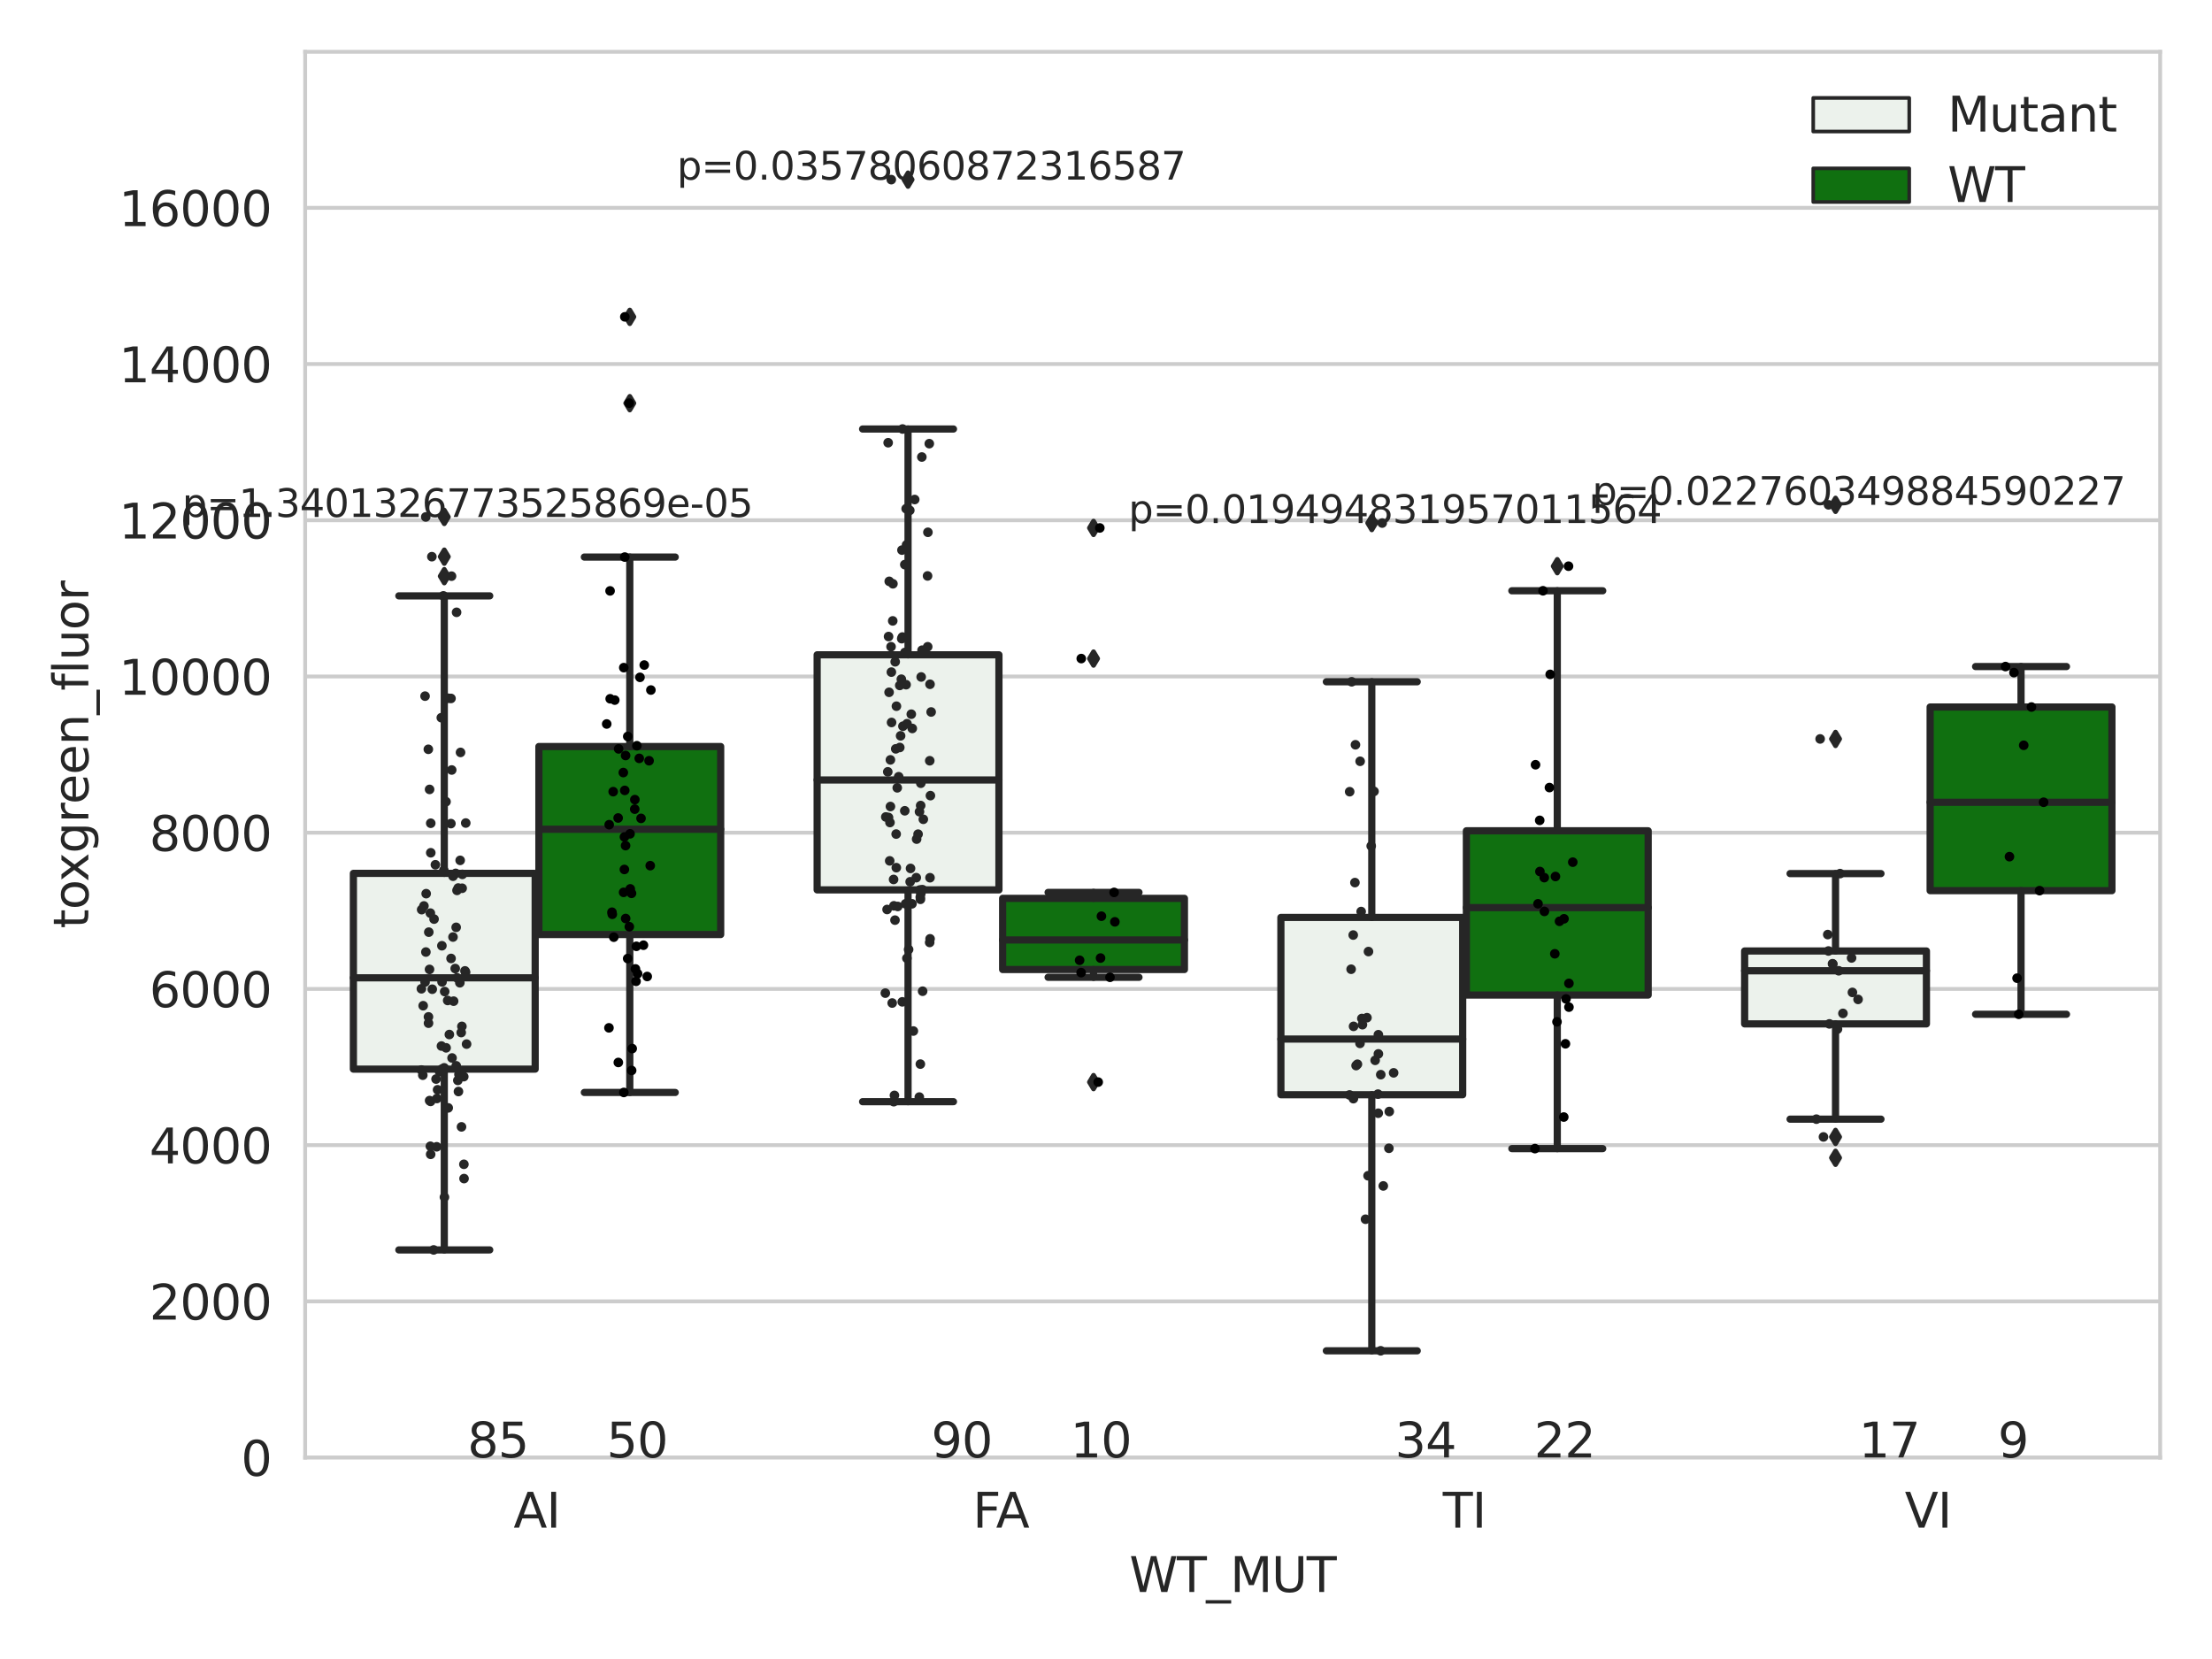 <?xml version="1.0" encoding="utf-8" standalone="no"?>
<!DOCTYPE svg PUBLIC "-//W3C//DTD SVG 1.1//EN"
  "http://www.w3.org/Graphics/SVG/1.1/DTD/svg11.dtd">
<svg xmlns:xlink="http://www.w3.org/1999/xlink" width="460.8pt" height="345.6pt" viewBox="0 0 460.8 345.6" xmlns="http://www.w3.org/2000/svg" version="1.1">
 <defs>
  <style type="text/css">*{stroke-linejoin: round; stroke-linecap: butt}</style>
 </defs>
 <g id="figure_1">
  <g id="patch_1">
   <path d="M 0 345.6 
L 460.8 345.6 
L 460.8 0 
L 0 0 
z
" style="fill: #ffffff"/>
  </g>
  <g id="axes_1">
   <g id="patch_2">
    <path d="M 63.571 303.64 
L 450 303.64 
L 450 10.8 
L 63.571 10.8 
z
" style="fill: #ffffff"/>
   </g>
   <g id="matplotlib.axis_1">
    <g id="xtick_1">
     <g id="text_1">
      <!-- AI -->
      <g style="fill: #262626" transform="translate(106.98 318.238)scale(0.1 -0.1)">
       <defs>
        <path id="DejaVuSans-41" d="M 2188 4044 
L 1331 1722 
L 3047 1722 
L 2188 4044 
z
M 1831 4666 
L 2547 4666 
L 4325 0 
L 3669 0 
L 3244 1197 
L 1141 1197 
L 716 0 
L 50 0 
L 1831 4666 
z
" transform="scale(0.016)"/>
        <path id="DejaVuSans-49" d="M 628 4666 
L 1259 4666 
L 1259 0 
L 628 0 
L 628 4666 
z
" transform="scale(0.016)"/>
       </defs>
       <use xlink:href="#DejaVuSans-41"/>
       <use xlink:href="#DejaVuSans-49" x="68.408"/>
      </g>
     </g>
    </g>
    <g id="xtick_2">
     <g id="text_2">
      <!-- FA -->
      <g style="fill: #262626" transform="translate(202.642 318.238)scale(0.1 -0.1)">
       <defs>
        <path id="DejaVuSans-46" d="M 628 4666 
L 3309 4666 
L 3309 4134 
L 1259 4134 
L 1259 2759 
L 3109 2759 
L 3109 2228 
L 1259 2228 
L 1259 0 
L 628 0 
L 628 4666 
z
" transform="scale(0.016)"/>
       </defs>
       <use xlink:href="#DejaVuSans-46"/>
       <use xlink:href="#DejaVuSans-41" x="48.395"/>
      </g>
     </g>
    </g>
    <g id="xtick_3">
     <g id="text_3">
      <!-- TI -->
      <g style="fill: #262626" transform="translate(300.56 318.238)scale(0.1 -0.1)">
       <defs>
        <path id="DejaVuSans-54" d="M -19 4666 
L 3928 4666 
L 3928 4134 
L 2272 4134 
L 2272 0 
L 1638 0 
L 1638 4134 
L -19 4134 
L -19 4666 
z
" transform="scale(0.016)"/>
       </defs>
       <use xlink:href="#DejaVuSans-54"/>
       <use xlink:href="#DejaVuSans-49" x="61.084"/>
      </g>
     </g>
    </g>
    <g id="xtick_4">
     <g id="text_4">
      <!-- VI -->
      <g style="fill: #262626" transform="translate(396.801 318.238)scale(0.1 -0.1)">
       <defs>
        <path id="DejaVuSans-56" d="M 1831 0 
L 50 4666 
L 709 4666 
L 2188 738 
L 3669 4666 
L 4325 4666 
L 2547 0 
L 1831 0 
z
" transform="scale(0.016)"/>
       </defs>
       <use xlink:href="#DejaVuSans-56"/>
       <use xlink:href="#DejaVuSans-49" x="68.408"/>
      </g>
     </g>
    </g>
    <g id="text_5">
     <!-- WT_MUT -->
     <g style="fill: #262626" transform="translate(235.261 331.638)scale(0.1 -0.1)">
      <defs>
       <path id="DejaVuSans-57" d="M 213 4666 
L 850 4666 
L 1831 722 
L 2809 4666 
L 3519 4666 
L 4500 722 
L 5478 4666 
L 6119 4666 
L 4947 0 
L 4153 0 
L 3169 4050 
L 2175 0 
L 1381 0 
L 213 4666 
z
" transform="scale(0.016)"/>
       <path id="DejaVuSans-5f" d="M 3263 -1063 
L 3263 -1509 
L -63 -1509 
L -63 -1063 
L 3263 -1063 
z
" transform="scale(0.016)"/>
       <path id="DejaVuSans-4d" d="M 628 4666 
L 1569 4666 
L 2759 1491 
L 3956 4666 
L 4897 4666 
L 4897 0 
L 4281 0 
L 4281 4097 
L 3078 897 
L 2444 897 
L 1241 4097 
L 1241 0 
L 628 0 
L 628 4666 
z
" transform="scale(0.016)"/>
       <path id="DejaVuSans-55" d="M 556 4666 
L 1191 4666 
L 1191 1831 
Q 1191 1081 1462 751 
Q 1734 422 2344 422 
Q 2950 422 3222 751 
Q 3494 1081 3494 1831 
L 3494 4666 
L 4128 4666 
L 4128 1753 
Q 4128 841 3676 375 
Q 3225 -91 2344 -91 
Q 1459 -91 1007 375 
Q 556 841 556 1753 
L 556 4666 
z
" transform="scale(0.016)"/>
      </defs>
      <use xlink:href="#DejaVuSans-57"/>
      <use xlink:href="#DejaVuSans-54" x="98.877"/>
      <use xlink:href="#DejaVuSans-5f" x="159.961"/>
      <use xlink:href="#DejaVuSans-4d" x="209.961"/>
      <use xlink:href="#DejaVuSans-55" x="296.24"/>
      <use xlink:href="#DejaVuSans-54" x="369.434"/>
     </g>
    </g>
   </g>
   <g id="matplotlib.axis_2">
    <g id="ytick_1">
     <g id="line2d_1">
      <path d="M 63.571 303.64 
L 450 303.64 
" clip-path="url(#p58d2c9cda5)" style="fill: none; stroke: #cccccc; stroke-width: 0.8; stroke-linecap: round"/>
     </g>
     <g id="text_6">
      <!-- 0 -->
      <g style="fill: #262626" transform="translate(50.209 307.439)scale(0.1 -0.1)">
       <defs>
        <path id="DejaVuSans-30" d="M 2034 4250 
Q 1547 4250 1301 3770 
Q 1056 3291 1056 2328 
Q 1056 1369 1301 889 
Q 1547 409 2034 409 
Q 2525 409 2770 889 
Q 3016 1369 3016 2328 
Q 3016 3291 2770 3770 
Q 2525 4250 2034 4250 
z
M 2034 4750 
Q 2819 4750 3233 4129 
Q 3647 3509 3647 2328 
Q 3647 1150 3233 529 
Q 2819 -91 2034 -91 
Q 1250 -91 836 529 
Q 422 1150 422 2328 
Q 422 3509 836 4129 
Q 1250 4750 2034 4750 
z
" transform="scale(0.016)"/>
       </defs>
       <use xlink:href="#DejaVuSans-30"/>
      </g>
     </g>
    </g>
    <g id="ytick_2">
     <g id="line2d_2">
      <path d="M 63.571 271.097 
L 450 271.097 
" clip-path="url(#p58d2c9cda5)" style="fill: none; stroke: #cccccc; stroke-width: 0.8; stroke-linecap: round"/>
     </g>
     <g id="text_7">
      <!-- 2000 -->
      <g style="fill: #262626" transform="translate(31.121 274.896)scale(0.1 -0.1)">
       <defs>
        <path id="DejaVuSans-32" d="M 1228 531 
L 3431 531 
L 3431 0 
L 469 0 
L 469 531 
Q 828 903 1448 1529 
Q 2069 2156 2228 2338 
Q 2531 2678 2651 2914 
Q 2772 3150 2772 3378 
Q 2772 3750 2511 3984 
Q 2250 4219 1831 4219 
Q 1534 4219 1204 4116 
Q 875 4013 500 3803 
L 500 4441 
Q 881 4594 1212 4672 
Q 1544 4750 1819 4750 
Q 2544 4750 2975 4387 
Q 3406 4025 3406 3419 
Q 3406 3131 3298 2873 
Q 3191 2616 2906 2266 
Q 2828 2175 2409 1742 
Q 1991 1309 1228 531 
z
" transform="scale(0.016)"/>
       </defs>
       <use xlink:href="#DejaVuSans-32"/>
       <use xlink:href="#DejaVuSans-30" x="63.623"/>
       <use xlink:href="#DejaVuSans-30" x="127.246"/>
       <use xlink:href="#DejaVuSans-30" x="190.869"/>
      </g>
     </g>
    </g>
    <g id="ytick_3">
     <g id="line2d_3">
      <path d="M 63.571 238.554 
L 450 238.554 
" clip-path="url(#p58d2c9cda5)" style="fill: none; stroke: #cccccc; stroke-width: 0.8; stroke-linecap: round"/>
     </g>
     <g id="text_8">
      <!-- 4000 -->
      <g style="fill: #262626" transform="translate(31.121 242.353)scale(0.1 -0.1)">
       <defs>
        <path id="DejaVuSans-34" d="M 2419 4116 
L 825 1625 
L 2419 1625 
L 2419 4116 
z
M 2253 4666 
L 3047 4666 
L 3047 1625 
L 3713 1625 
L 3713 1100 
L 3047 1100 
L 3047 0 
L 2419 0 
L 2419 1100 
L 313 1100 
L 313 1709 
L 2253 4666 
z
" transform="scale(0.016)"/>
       </defs>
       <use xlink:href="#DejaVuSans-34"/>
       <use xlink:href="#DejaVuSans-30" x="63.623"/>
       <use xlink:href="#DejaVuSans-30" x="127.246"/>
       <use xlink:href="#DejaVuSans-30" x="190.869"/>
      </g>
     </g>
    </g>
    <g id="ytick_4">
     <g id="line2d_4">
      <path d="M 63.571 206.011 
L 450 206.011 
" clip-path="url(#p58d2c9cda5)" style="fill: none; stroke: #cccccc; stroke-width: 0.8; stroke-linecap: round"/>
     </g>
     <g id="text_9">
      <!-- 6000 -->
      <g style="fill: #262626" transform="translate(31.121 209.81)scale(0.1 -0.1)">
       <defs>
        <path id="DejaVuSans-36" d="M 2113 2584 
Q 1688 2584 1439 2293 
Q 1191 2003 1191 1497 
Q 1191 994 1439 701 
Q 1688 409 2113 409 
Q 2538 409 2786 701 
Q 3034 994 3034 1497 
Q 3034 2003 2786 2293 
Q 2538 2584 2113 2584 
z
M 3366 4563 
L 3366 3988 
Q 3128 4100 2886 4159 
Q 2644 4219 2406 4219 
Q 1781 4219 1451 3797 
Q 1122 3375 1075 2522 
Q 1259 2794 1537 2939 
Q 1816 3084 2150 3084 
Q 2853 3084 3261 2657 
Q 3669 2231 3669 1497 
Q 3669 778 3244 343 
Q 2819 -91 2113 -91 
Q 1303 -91 875 529 
Q 447 1150 447 2328 
Q 447 3434 972 4092 
Q 1497 4750 2381 4750 
Q 2619 4750 2861 4703 
Q 3103 4656 3366 4563 
z
" transform="scale(0.016)"/>
       </defs>
       <use xlink:href="#DejaVuSans-36"/>
       <use xlink:href="#DejaVuSans-30" x="63.623"/>
       <use xlink:href="#DejaVuSans-30" x="127.246"/>
       <use xlink:href="#DejaVuSans-30" x="190.869"/>
      </g>
     </g>
    </g>
    <g id="ytick_5">
     <g id="line2d_5">
      <path d="M 63.571 173.467 
L 450 173.467 
" clip-path="url(#p58d2c9cda5)" style="fill: none; stroke: #cccccc; stroke-width: 0.8; stroke-linecap: round"/>
     </g>
     <g id="text_10">
      <!-- 8000 -->
      <g style="fill: #262626" transform="translate(31.121 177.267)scale(0.1 -0.1)">
       <defs>
        <path id="DejaVuSans-38" d="M 2034 2216 
Q 1584 2216 1326 1975 
Q 1069 1734 1069 1313 
Q 1069 891 1326 650 
Q 1584 409 2034 409 
Q 2484 409 2743 651 
Q 3003 894 3003 1313 
Q 3003 1734 2745 1975 
Q 2488 2216 2034 2216 
z
M 1403 2484 
Q 997 2584 770 2862 
Q 544 3141 544 3541 
Q 544 4100 942 4425 
Q 1341 4750 2034 4750 
Q 2731 4750 3128 4425 
Q 3525 4100 3525 3541 
Q 3525 3141 3298 2862 
Q 3072 2584 2669 2484 
Q 3125 2378 3379 2068 
Q 3634 1759 3634 1313 
Q 3634 634 3220 271 
Q 2806 -91 2034 -91 
Q 1263 -91 848 271 
Q 434 634 434 1313 
Q 434 1759 690 2068 
Q 947 2378 1403 2484 
z
M 1172 3481 
Q 1172 3119 1398 2916 
Q 1625 2713 2034 2713 
Q 2441 2713 2670 2916 
Q 2900 3119 2900 3481 
Q 2900 3844 2670 4047 
Q 2441 4250 2034 4250 
Q 1625 4250 1398 4047 
Q 1172 3844 1172 3481 
z
" transform="scale(0.016)"/>
       </defs>
       <use xlink:href="#DejaVuSans-38"/>
       <use xlink:href="#DejaVuSans-30" x="63.623"/>
       <use xlink:href="#DejaVuSans-30" x="127.246"/>
       <use xlink:href="#DejaVuSans-30" x="190.869"/>
      </g>
     </g>
    </g>
    <g id="ytick_6">
     <g id="line2d_6">
      <path d="M 63.571 140.924 
L 450 140.924 
" clip-path="url(#p58d2c9cda5)" style="fill: none; stroke: #cccccc; stroke-width: 0.8; stroke-linecap: round"/>
     </g>
     <g id="text_11">
      <!-- 10000 -->
      <g style="fill: #262626" transform="translate(24.759 144.724)scale(0.1 -0.1)">
       <defs>
        <path id="DejaVuSans-31" d="M 794 531 
L 1825 531 
L 1825 4091 
L 703 3866 
L 703 4441 
L 1819 4666 
L 2450 4666 
L 2450 531 
L 3481 531 
L 3481 0 
L 794 0 
L 794 531 
z
" transform="scale(0.016)"/>
       </defs>
       <use xlink:href="#DejaVuSans-31"/>
       <use xlink:href="#DejaVuSans-30" x="63.623"/>
       <use xlink:href="#DejaVuSans-30" x="127.246"/>
       <use xlink:href="#DejaVuSans-30" x="190.869"/>
       <use xlink:href="#DejaVuSans-30" x="254.492"/>
      </g>
     </g>
    </g>
    <g id="ytick_7">
     <g id="line2d_7">
      <path d="M 63.571 108.381 
L 450 108.381 
" clip-path="url(#p58d2c9cda5)" style="fill: none; stroke: #cccccc; stroke-width: 0.8; stroke-linecap: round"/>
     </g>
     <g id="text_12">
      <!-- 12000 -->
      <g style="fill: #262626" transform="translate(24.759 112.18)scale(0.1 -0.1)">
       <use xlink:href="#DejaVuSans-31"/>
       <use xlink:href="#DejaVuSans-32" x="63.623"/>
       <use xlink:href="#DejaVuSans-30" x="127.246"/>
       <use xlink:href="#DejaVuSans-30" x="190.869"/>
       <use xlink:href="#DejaVuSans-30" x="254.492"/>
      </g>
     </g>
    </g>
    <g id="ytick_8">
     <g id="line2d_8">
      <path d="M 63.571 75.838 
L 450 75.838 
" clip-path="url(#p58d2c9cda5)" style="fill: none; stroke: #cccccc; stroke-width: 0.8; stroke-linecap: round"/>
     </g>
     <g id="text_13">
      <!-- 14000 -->
      <g style="fill: #262626" transform="translate(24.759 79.637)scale(0.1 -0.1)">
       <use xlink:href="#DejaVuSans-31"/>
       <use xlink:href="#DejaVuSans-34" x="63.623"/>
       <use xlink:href="#DejaVuSans-30" x="127.246"/>
       <use xlink:href="#DejaVuSans-30" x="190.869"/>
       <use xlink:href="#DejaVuSans-30" x="254.492"/>
      </g>
     </g>
    </g>
    <g id="ytick_9">
     <g id="line2d_9">
      <path d="M 63.571 43.295 
L 450 43.295 
" clip-path="url(#p58d2c9cda5)" style="fill: none; stroke: #cccccc; stroke-width: 0.8; stroke-linecap: round"/>
     </g>
     <g id="text_14">
      <!-- 16000 -->
      <g style="fill: #262626" transform="translate(24.759 47.094)scale(0.1 -0.1)">
       <use xlink:href="#DejaVuSans-31"/>
       <use xlink:href="#DejaVuSans-36" x="63.623"/>
       <use xlink:href="#DejaVuSans-30" x="127.246"/>
       <use xlink:href="#DejaVuSans-30" x="190.869"/>
       <use xlink:href="#DejaVuSans-30" x="254.492"/>
      </g>
     </g>
    </g>
    <g id="text_15">
     <!-- toxgreen_fluor -->
     <g style="fill: #262626" transform="translate(18.401 193.415)rotate(-90)scale(0.1 -0.1)">
      <defs>
       <path id="DejaVuSans-74" d="M 1172 4494 
L 1172 3500 
L 2356 3500 
L 2356 3053 
L 1172 3053 
L 1172 1153 
Q 1172 725 1289 603 
Q 1406 481 1766 481 
L 2356 481 
L 2356 0 
L 1766 0 
Q 1100 0 847 248 
Q 594 497 594 1153 
L 594 3053 
L 172 3053 
L 172 3500 
L 594 3500 
L 594 4494 
L 1172 4494 
z
" transform="scale(0.016)"/>
       <path id="DejaVuSans-6f" d="M 1959 3097 
Q 1497 3097 1228 2736 
Q 959 2375 959 1747 
Q 959 1119 1226 758 
Q 1494 397 1959 397 
Q 2419 397 2687 759 
Q 2956 1122 2956 1747 
Q 2956 2369 2687 2733 
Q 2419 3097 1959 3097 
z
M 1959 3584 
Q 2709 3584 3137 3096 
Q 3566 2609 3566 1747 
Q 3566 888 3137 398 
Q 2709 -91 1959 -91 
Q 1206 -91 779 398 
Q 353 888 353 1747 
Q 353 2609 779 3096 
Q 1206 3584 1959 3584 
z
" transform="scale(0.016)"/>
       <path id="DejaVuSans-78" d="M 3513 3500 
L 2247 1797 
L 3578 0 
L 2900 0 
L 1881 1375 
L 863 0 
L 184 0 
L 1544 1831 
L 300 3500 
L 978 3500 
L 1906 2253 
L 2834 3500 
L 3513 3500 
z
" transform="scale(0.016)"/>
       <path id="DejaVuSans-67" d="M 2906 1791 
Q 2906 2416 2648 2759 
Q 2391 3103 1925 3103 
Q 1463 3103 1205 2759 
Q 947 2416 947 1791 
Q 947 1169 1205 825 
Q 1463 481 1925 481 
Q 2391 481 2648 825 
Q 2906 1169 2906 1791 
z
M 3481 434 
Q 3481 -459 3084 -895 
Q 2688 -1331 1869 -1331 
Q 1566 -1331 1297 -1286 
Q 1028 -1241 775 -1147 
L 775 -588 
Q 1028 -725 1275 -790 
Q 1522 -856 1778 -856 
Q 2344 -856 2625 -561 
Q 2906 -266 2906 331 
L 2906 616 
Q 2728 306 2450 153 
Q 2172 0 1784 0 
Q 1141 0 747 490 
Q 353 981 353 1791 
Q 353 2603 747 3093 
Q 1141 3584 1784 3584 
Q 2172 3584 2450 3431 
Q 2728 3278 2906 2969 
L 2906 3500 
L 3481 3500 
L 3481 434 
z
" transform="scale(0.016)"/>
       <path id="DejaVuSans-72" d="M 2631 2963 
Q 2534 3019 2420 3045 
Q 2306 3072 2169 3072 
Q 1681 3072 1420 2755 
Q 1159 2438 1159 1844 
L 1159 0 
L 581 0 
L 581 3500 
L 1159 3500 
L 1159 2956 
Q 1341 3275 1631 3429 
Q 1922 3584 2338 3584 
Q 2397 3584 2469 3576 
Q 2541 3569 2628 3553 
L 2631 2963 
z
" transform="scale(0.016)"/>
       <path id="DejaVuSans-65" d="M 3597 1894 
L 3597 1613 
L 953 1613 
Q 991 1019 1311 708 
Q 1631 397 2203 397 
Q 2534 397 2845 478 
Q 3156 559 3463 722 
L 3463 178 
Q 3153 47 2828 -22 
Q 2503 -91 2169 -91 
Q 1331 -91 842 396 
Q 353 884 353 1716 
Q 353 2575 817 3079 
Q 1281 3584 2069 3584 
Q 2775 3584 3186 3129 
Q 3597 2675 3597 1894 
z
M 3022 2063 
Q 3016 2534 2758 2815 
Q 2500 3097 2075 3097 
Q 1594 3097 1305 2825 
Q 1016 2553 972 2059 
L 3022 2063 
z
" transform="scale(0.016)"/>
       <path id="DejaVuSans-6e" d="M 3513 2113 
L 3513 0 
L 2938 0 
L 2938 2094 
Q 2938 2591 2744 2837 
Q 2550 3084 2163 3084 
Q 1697 3084 1428 2787 
Q 1159 2491 1159 1978 
L 1159 0 
L 581 0 
L 581 3500 
L 1159 3500 
L 1159 2956 
Q 1366 3272 1645 3428 
Q 1925 3584 2291 3584 
Q 2894 3584 3203 3211 
Q 3513 2838 3513 2113 
z
" transform="scale(0.016)"/>
       <path id="DejaVuSans-66" d="M 2375 4863 
L 2375 4384 
L 1825 4384 
Q 1516 4384 1395 4259 
Q 1275 4134 1275 3809 
L 1275 3500 
L 2222 3500 
L 2222 3053 
L 1275 3053 
L 1275 0 
L 697 0 
L 697 3053 
L 147 3053 
L 147 3500 
L 697 3500 
L 697 3744 
Q 697 4328 969 4595 
Q 1241 4863 1831 4863 
L 2375 4863 
z
" transform="scale(0.016)"/>
       <path id="DejaVuSans-6c" d="M 603 4863 
L 1178 4863 
L 1178 0 
L 603 0 
L 603 4863 
z
" transform="scale(0.016)"/>
       <path id="DejaVuSans-75" d="M 544 1381 
L 544 3500 
L 1119 3500 
L 1119 1403 
Q 1119 906 1312 657 
Q 1506 409 1894 409 
Q 2359 409 2629 706 
Q 2900 1003 2900 1516 
L 2900 3500 
L 3475 3500 
L 3475 0 
L 2900 0 
L 2900 538 
Q 2691 219 2414 64 
Q 2138 -91 1772 -91 
Q 1169 -91 856 284 
Q 544 659 544 1381 
z
M 1991 3584 
L 1991 3584 
z
" transform="scale(0.016)"/>
      </defs>
      <use xlink:href="#DejaVuSans-74"/>
      <use xlink:href="#DejaVuSans-6f" x="39.209"/>
      <use xlink:href="#DejaVuSans-78" x="97.266"/>
      <use xlink:href="#DejaVuSans-67" x="156.445"/>
      <use xlink:href="#DejaVuSans-72" x="219.922"/>
      <use xlink:href="#DejaVuSans-65" x="258.785"/>
      <use xlink:href="#DejaVuSans-65" x="320.309"/>
      <use xlink:href="#DejaVuSans-6e" x="381.832"/>
      <use xlink:href="#DejaVuSans-5f" x="445.211"/>
      <use xlink:href="#DejaVuSans-66" x="495.211"/>
      <use xlink:href="#DejaVuSans-6c" x="530.416"/>
      <use xlink:href="#DejaVuSans-75" x="558.199"/>
      <use xlink:href="#DejaVuSans-6f" x="621.578"/>
      <use xlink:href="#DejaVuSans-72" x="682.76"/>
     </g>
    </g>
   </g>
   <g id="patch_3">
    <path d="M 73.618 222.717 
L 111.488 222.717 
L 111.488 181.939 
L 73.618 181.939 
L 73.618 222.717 
z
" clip-path="url(#p58d2c9cda5)" style="fill: #ecf2ec; stroke: #262626; stroke-width: 1.5; stroke-linejoin: miter"/>
   </g>
   <g id="patch_4">
    <path d="M 112.261 194.684 
L 150.131 194.684 
L 150.131 155.514 
L 112.261 155.514 
L 112.261 194.684 
z
" clip-path="url(#p58d2c9cda5)" style="fill: #107010; stroke: #262626; stroke-width: 1.5; stroke-linejoin: miter"/>
   </g>
   <g id="patch_5">
    <path d="M 170.226 185.38 
L 208.096 185.38 
L 208.096 136.41 
L 170.226 136.41 
L 170.226 185.38 
z
" clip-path="url(#p58d2c9cda5)" style="fill: #ecf2ec; stroke: #262626; stroke-width: 1.5; stroke-linejoin: miter"/>
   </g>
   <g id="patch_6">
    <path d="M 208.868 201.97 
L 246.738 201.97 
L 246.738 187.144 
L 208.868 187.144 
L 208.868 201.97 
z
" clip-path="url(#p58d2c9cda5)" style="fill: #107010; stroke: #262626; stroke-width: 1.5; stroke-linejoin: miter"/>
   </g>
   <g id="patch_7">
    <path d="M 266.833 228.053 
L 304.703 228.053 
L 304.703 191.115 
L 266.833 191.115 
L 266.833 228.053 
z
" clip-path="url(#p58d2c9cda5)" style="fill: #ecf2ec; stroke: #262626; stroke-width: 1.5; stroke-linejoin: miter"/>
   </g>
   <g id="patch_8">
    <path d="M 305.476 207.285 
L 343.346 207.285 
L 343.346 173.071 
L 305.476 173.071 
L 305.476 207.285 
z
" clip-path="url(#p58d2c9cda5)" style="fill: #107010; stroke: #262626; stroke-width: 1.5; stroke-linejoin: miter"/>
   </g>
   <g id="patch_9">
    <path d="M 363.44 213.294 
L 401.31 213.294 
L 401.31 198.107 
L 363.44 198.107 
L 363.44 213.294 
z
" clip-path="url(#p58d2c9cda5)" style="fill: #ecf2ec; stroke: #262626; stroke-width: 1.5; stroke-linejoin: miter"/>
   </g>
   <g id="patch_10">
    <path d="M 402.083 185.538 
L 439.953 185.538 
L 439.953 147.283 
L 402.083 147.283 
L 402.083 185.538 
z
" clip-path="url(#p58d2c9cda5)" style="fill: #107010; stroke: #262626; stroke-width: 1.5; stroke-linejoin: miter"/>
   </g>
   <g id="patch_11">
    <path d="M 111.875 303.64 
L 111.875 303.64 
L 111.875 303.64 
L 111.875 303.64 
z
" clip-path="url(#p58d2c9cda5)" style="fill: #ecf2ec; stroke: #262626; stroke-width: 0.75; stroke-linejoin: miter"/>
   </g>
   <g id="patch_12">
    <path d="M 111.875 303.64 
L 111.875 303.64 
L 111.875 303.64 
L 111.875 303.64 
z
" clip-path="url(#p58d2c9cda5)" style="fill: #107010; stroke: #262626; stroke-width: 0.75; stroke-linejoin: miter"/>
   </g>
   <g id="PathCollection_1"/>
   <g id="PathCollection_2"/>
   <g id="line2d_10">
    <path d="M 92.553 222.717 
L 92.553 260.38 
" clip-path="url(#p58d2c9cda5)" style="fill: none; stroke: #262626; stroke-width: 1.5; stroke-linecap: round"/>
   </g>
   <g id="line2d_11">
    <path d="M 92.553 181.939 
L 92.553 124.128 
" clip-path="url(#p58d2c9cda5)" style="fill: none; stroke: #262626; stroke-width: 1.5; stroke-linecap: round"/>
   </g>
   <g id="line2d_12">
    <path d="M 83.086 260.38 
L 102.021 260.38 
" clip-path="url(#p58d2c9cda5)" style="fill: none; stroke: #262626; stroke-width: 1.5; stroke-linecap: round"/>
   </g>
   <g id="line2d_13">
    <path d="M 83.086 124.128 
L 102.021 124.128 
" clip-path="url(#p58d2c9cda5)" style="fill: none; stroke: #262626; stroke-width: 1.5; stroke-linecap: round"/>
   </g>
   <g id="line2d_14">
    <defs>
     <path id="mf64bfe91f9" d="M -0 1.414 
L 0.849 0 
L 0 -1.414 
L -0.849 -0 
z
" style="stroke: #262626; stroke-linejoin: miter"/>
    </defs>
    <g clip-path="url(#p58d2c9cda5)">
     <use xlink:href="#mf64bfe91f9" x="92.553" y="115.967" style="fill: #262626; stroke: #262626; stroke-linejoin: miter"/>
     <use xlink:href="#mf64bfe91f9" x="92.553" y="107.688" style="fill: #262626; stroke: #262626; stroke-linejoin: miter"/>
     <use xlink:href="#mf64bfe91f9" x="92.553" y="120.026" style="fill: #262626; stroke: #262626; stroke-linejoin: miter"/>
    </g>
   </g>
   <g id="line2d_15">
    <path d="M 131.196 194.684 
L 131.196 227.578 
" clip-path="url(#p58d2c9cda5)" style="fill: none; stroke: #262626; stroke-width: 1.5; stroke-linecap: round"/>
   </g>
   <g id="line2d_16">
    <path d="M 131.196 155.514 
L 131.196 116.047 
" clip-path="url(#p58d2c9cda5)" style="fill: none; stroke: #262626; stroke-width: 1.5; stroke-linecap: round"/>
   </g>
   <g id="line2d_17">
    <path d="M 121.729 227.578 
L 140.664 227.578 
" clip-path="url(#p58d2c9cda5)" style="fill: none; stroke: #262626; stroke-width: 1.5; stroke-linecap: round"/>
   </g>
   <g id="line2d_18">
    <path d="M 121.729 116.047 
L 140.664 116.047 
" clip-path="url(#p58d2c9cda5)" style="fill: none; stroke: #262626; stroke-width: 1.5; stroke-linecap: round"/>
   </g>
   <g id="line2d_19">
    <g clip-path="url(#p58d2c9cda5)">
     <use xlink:href="#mf64bfe91f9" x="131.196" y="66.005" style="fill: #262626; stroke: #262626; stroke-linejoin: miter"/>
     <use xlink:href="#mf64bfe91f9" x="131.196" y="83.989" style="fill: #262626; stroke: #262626; stroke-linejoin: miter"/>
    </g>
   </g>
   <g id="line2d_20">
    <path d="M 189.161 185.38 
L 189.161 229.5 
" clip-path="url(#p58d2c9cda5)" style="fill: none; stroke: #262626; stroke-width: 1.5; stroke-linecap: round"/>
   </g>
   <g id="line2d_21">
    <path d="M 189.161 136.41 
L 189.161 89.37 
" clip-path="url(#p58d2c9cda5)" style="fill: none; stroke: #262626; stroke-width: 1.5; stroke-linecap: round"/>
   </g>
   <g id="line2d_22">
    <path d="M 179.693 229.5 
L 198.628 229.5 
" clip-path="url(#p58d2c9cda5)" style="fill: none; stroke: #262626; stroke-width: 1.5; stroke-linecap: round"/>
   </g>
   <g id="line2d_23">
    <path d="M 179.693 89.37 
L 198.628 89.37 
" clip-path="url(#p58d2c9cda5)" style="fill: none; stroke: #262626; stroke-width: 1.5; stroke-linecap: round"/>
   </g>
   <g id="line2d_24">
    <g clip-path="url(#p58d2c9cda5)">
     <use xlink:href="#mf64bfe91f9" x="189.161" y="37.422" style="fill: #262626; stroke: #262626; stroke-linejoin: miter"/>
    </g>
   </g>
   <g id="line2d_25">
    <path d="M 227.803 201.97 
L 227.803 203.589 
" clip-path="url(#p58d2c9cda5)" style="fill: none; stroke: #262626; stroke-width: 1.5; stroke-linecap: round"/>
   </g>
   <g id="line2d_26">
    <path d="M 227.803 187.144 
L 227.803 185.905 
" clip-path="url(#p58d2c9cda5)" style="fill: none; stroke: #262626; stroke-width: 1.5; stroke-linecap: round"/>
   </g>
   <g id="line2d_27">
    <path d="M 218.336 203.589 
L 237.271 203.589 
" clip-path="url(#p58d2c9cda5)" style="fill: none; stroke: #262626; stroke-width: 1.5; stroke-linecap: round"/>
   </g>
   <g id="line2d_28">
    <path d="M 218.336 185.905 
L 237.271 185.905 
" clip-path="url(#p58d2c9cda5)" style="fill: none; stroke: #262626; stroke-width: 1.5; stroke-linecap: round"/>
   </g>
   <g id="line2d_29">
    <g clip-path="url(#p58d2c9cda5)">
     <use xlink:href="#mf64bfe91f9" x="227.803" y="225.421" style="fill: #262626; stroke: #262626; stroke-linejoin: miter"/>
     <use xlink:href="#mf64bfe91f9" x="227.803" y="137.192" style="fill: #262626; stroke: #262626; stroke-linejoin: miter"/>
     <use xlink:href="#mf64bfe91f9" x="227.803" y="109.981" style="fill: #262626; stroke: #262626; stroke-linejoin: miter"/>
    </g>
   </g>
   <g id="line2d_30">
    <path d="M 285.768 228.053 
L 285.768 281.394 
" clip-path="url(#p58d2c9cda5)" style="fill: none; stroke: #262626; stroke-width: 1.5; stroke-linecap: round"/>
   </g>
   <g id="line2d_31">
    <path d="M 285.768 191.115 
L 285.768 142.026 
" clip-path="url(#p58d2c9cda5)" style="fill: none; stroke: #262626; stroke-width: 1.5; stroke-linecap: round"/>
   </g>
   <g id="line2d_32">
    <path d="M 276.3 281.394 
L 295.235 281.394 
" clip-path="url(#p58d2c9cda5)" style="fill: none; stroke: #262626; stroke-width: 1.5; stroke-linecap: round"/>
   </g>
   <g id="line2d_33">
    <path d="M 276.3 142.026 
L 295.235 142.026 
" clip-path="url(#p58d2c9cda5)" style="fill: none; stroke: #262626; stroke-width: 1.5; stroke-linecap: round"/>
   </g>
   <g id="line2d_34">
    <g clip-path="url(#p58d2c9cda5)">
     <use xlink:href="#mf64bfe91f9" x="285.768" y="108.961" style="fill: #262626; stroke: #262626; stroke-linejoin: miter"/>
    </g>
   </g>
   <g id="line2d_35">
    <path d="M 324.411 207.285 
L 324.411 239.278 
" clip-path="url(#p58d2c9cda5)" style="fill: none; stroke: #262626; stroke-width: 1.5; stroke-linecap: round"/>
   </g>
   <g id="line2d_36">
    <path d="M 324.411 173.071 
L 324.411 123.069 
" clip-path="url(#p58d2c9cda5)" style="fill: none; stroke: #262626; stroke-width: 1.5; stroke-linecap: round"/>
   </g>
   <g id="line2d_37">
    <path d="M 314.943 239.278 
L 333.878 239.278 
" clip-path="url(#p58d2c9cda5)" style="fill: none; stroke: #262626; stroke-width: 1.5; stroke-linecap: round"/>
   </g>
   <g id="line2d_38">
    <path d="M 314.943 123.069 
L 333.878 123.069 
" clip-path="url(#p58d2c9cda5)" style="fill: none; stroke: #262626; stroke-width: 1.5; stroke-linecap: round"/>
   </g>
   <g id="line2d_39">
    <g clip-path="url(#p58d2c9cda5)">
     <use xlink:href="#mf64bfe91f9" x="324.411" y="117.948" style="fill: #262626; stroke: #262626; stroke-linejoin: miter"/>
    </g>
   </g>
   <g id="line2d_40">
    <path d="M 382.375 213.294 
L 382.375 233.141 
" clip-path="url(#p58d2c9cda5)" style="fill: none; stroke: #262626; stroke-width: 1.5; stroke-linecap: round"/>
   </g>
   <g id="line2d_41">
    <path d="M 382.375 198.107 
L 382.375 181.987 
" clip-path="url(#p58d2c9cda5)" style="fill: none; stroke: #262626; stroke-width: 1.5; stroke-linecap: round"/>
   </g>
   <g id="line2d_42">
    <path d="M 372.907 233.141 
L 391.842 233.141 
" clip-path="url(#p58d2c9cda5)" style="fill: none; stroke: #262626; stroke-width: 1.5; stroke-linecap: round"/>
   </g>
   <g id="line2d_43">
    <path d="M 372.907 181.987 
L 391.842 181.987 
" clip-path="url(#p58d2c9cda5)" style="fill: none; stroke: #262626; stroke-width: 1.5; stroke-linecap: round"/>
   </g>
   <g id="line2d_44">
    <g clip-path="url(#p58d2c9cda5)">
     <use xlink:href="#mf64bfe91f9" x="382.375" y="241.19" style="fill: #262626; stroke: #262626; stroke-linejoin: miter"/>
     <use xlink:href="#mf64bfe91f9" x="382.375" y="236.842" style="fill: #262626; stroke: #262626; stroke-linejoin: miter"/>
     <use xlink:href="#mf64bfe91f9" x="382.375" y="105.168" style="fill: #262626; stroke: #262626; stroke-linejoin: miter"/>
     <use xlink:href="#mf64bfe91f9" x="382.375" y="153.934" style="fill: #262626; stroke: #262626; stroke-linejoin: miter"/>
    </g>
   </g>
   <g id="line2d_45">
    <path d="M 421.018 185.538 
L 421.018 211.291 
" clip-path="url(#p58d2c9cda5)" style="fill: none; stroke: #262626; stroke-width: 1.5; stroke-linecap: round"/>
   </g>
   <g id="line2d_46">
    <path d="M 421.018 147.283 
L 421.018 138.854 
" clip-path="url(#p58d2c9cda5)" style="fill: none; stroke: #262626; stroke-width: 1.5; stroke-linecap: round"/>
   </g>
   <g id="line2d_47">
    <path d="M 411.55 211.291 
L 430.485 211.291 
" clip-path="url(#p58d2c9cda5)" style="fill: none; stroke: #262626; stroke-width: 1.5; stroke-linecap: round"/>
   </g>
   <g id="line2d_48">
    <path d="M 411.55 138.854 
L 430.485 138.854 
" clip-path="url(#p58d2c9cda5)" style="fill: none; stroke: #262626; stroke-width: 1.5; stroke-linecap: round"/>
   </g>
   <g id="line2d_49"/>
   <g id="line2d_50">
    <path d="M 73.618 203.696 
L 111.488 203.696 
" clip-path="url(#p58d2c9cda5)" style="fill: none; stroke: #262626; stroke-width: 1.5; stroke-linecap: round"/>
   </g>
   <g id="line2d_51">
    <path d="M 112.261 172.751 
L 150.131 172.751 
" clip-path="url(#p58d2c9cda5)" style="fill: none; stroke: #262626; stroke-width: 1.5; stroke-linecap: round"/>
   </g>
   <g id="line2d_52">
    <path d="M 170.226 162.483 
L 208.096 162.483 
" clip-path="url(#p58d2c9cda5)" style="fill: none; stroke: #262626; stroke-width: 1.5; stroke-linecap: round"/>
   </g>
   <g id="line2d_53">
    <path d="M 208.868 195.808 
L 246.738 195.808 
" clip-path="url(#p58d2c9cda5)" style="fill: none; stroke: #262626; stroke-width: 1.5; stroke-linecap: round"/>
   </g>
   <g id="line2d_54">
    <path d="M 266.833 216.452 
L 304.703 216.452 
" clip-path="url(#p58d2c9cda5)" style="fill: none; stroke: #262626; stroke-width: 1.5; stroke-linecap: round"/>
   </g>
   <g id="line2d_55">
    <path d="M 305.476 189.069 
L 343.346 189.069 
" clip-path="url(#p58d2c9cda5)" style="fill: none; stroke: #262626; stroke-width: 1.5; stroke-linecap: round"/>
   </g>
   <g id="line2d_56">
    <path d="M 363.44 202.23 
L 401.31 202.23 
" clip-path="url(#p58d2c9cda5)" style="fill: none; stroke: #262626; stroke-width: 1.5; stroke-linecap: round"/>
   </g>
   <g id="line2d_57">
    <path d="M 402.083 167.124 
L 439.953 167.124 
" clip-path="url(#p58d2c9cda5)" style="fill: none; stroke: #262626; stroke-width: 1.5; stroke-linecap: round"/>
   </g>
   <g id="patch_13">
    <path d="M 63.571 303.64 
L 63.571 10.8 
" style="fill: none; stroke: #cccccc; stroke-width: 0.8; stroke-linejoin: miter; stroke-linecap: square"/>
   </g>
   <g id="patch_14">
    <path d="M 450 303.64 
L 450 10.8 
" style="fill: none; stroke: #cccccc; stroke-width: 0.8; stroke-linejoin: miter; stroke-linecap: square"/>
   </g>
   <g id="patch_15">
    <path d="M 63.571 303.64 
L 450 303.64 
" style="fill: none; stroke: #cccccc; stroke-width: 0.8; stroke-linejoin: miter; stroke-linecap: square"/>
   </g>
   <g id="patch_16">
    <path d="M 63.571 10.8 
L 450 10.8 
" style="fill: none; stroke: #cccccc; stroke-width: 0.8; stroke-linejoin: miter; stroke-linecap: square"/>
   </g>
   <g id="PathCollection_3">
    <defs>
     <path id="C0_0_982872e67f" d="M 0 1 
C 0.265 1 0.52 0.895 0.707 0.707 
C 0.895 0.52 1 0.265 1 -0 
C 1 -0.265 0.895 -0.52 0.707 -0.707 
C 0.52 -0.895 0.265 -1 0 -1 
C -0.265 -1 -0.52 -0.895 -0.707 -0.707 
C -0.895 -0.52 -1 -0.265 -1 0 
C -1 0.265 -0.895 0.52 -0.707 0.707 
C -0.52 0.895 -0.265 1 0 1 
z
"/>
    </defs>
    <g clip-path="url(#p58d2c9cda5)">
     <use xlink:href="#C0_0_982872e67f" x="89.652" y="190.219" style="fill: #262626"/>
    </g>
    <g clip-path="url(#p58d2c9cda5)">
     <use xlink:href="#C0_0_982872e67f" x="88.552" y="204.569" style="fill: #262626"/>
    </g>
    <g clip-path="url(#p58d2c9cda5)">
     <use xlink:href="#C0_0_982872e67f" x="90.339" y="260.38" style="fill: #262626"/>
    </g>
    <g clip-path="url(#p58d2c9cda5)">
     <use xlink:href="#C0_0_982872e67f" x="92.637" y="206.56" style="fill: #262626"/>
    </g>
    <g clip-path="url(#p58d2c9cda5)">
     <use xlink:href="#C0_0_982872e67f" x="89.733" y="171.497" style="fill: #262626"/>
    </g>
    <g clip-path="url(#p58d2c9cda5)">
     <use xlink:href="#C0_0_982872e67f" x="88.547" y="145.017" style="fill: #262626"/>
    </g>
    <g clip-path="url(#p58d2c9cda5)">
     <use xlink:href="#C0_0_982872e67f" x="88.721" y="198.326" style="fill: #262626"/>
    </g>
    <g clip-path="url(#p58d2c9cda5)">
     <use xlink:href="#C0_0_982872e67f" x="92.053" y="222.717" style="fill: #262626"/>
    </g>
    <g clip-path="url(#p58d2c9cda5)">
     <use xlink:href="#C0_0_982872e67f" x="91.932" y="149.509" style="fill: #262626"/>
    </g>
    <g clip-path="url(#p58d2c9cda5)">
     <use xlink:href="#C0_0_982872e67f" x="94.172" y="220.395" style="fill: #262626"/>
    </g>
    <g clip-path="url(#p58d2c9cda5)">
     <use xlink:href="#C0_0_982872e67f" x="90.97" y="238.897" style="fill: #262626"/>
    </g>
    <g clip-path="url(#p58d2c9cda5)">
     <use xlink:href="#C0_0_982872e67f" x="96.639" y="242.544" style="fill: #262626"/>
    </g>
    <g clip-path="url(#p58d2c9cda5)">
     <use xlink:href="#C0_0_982872e67f" x="95.861" y="179.229" style="fill: #262626"/>
    </g>
    <g clip-path="url(#p58d2c9cda5)">
     <use xlink:href="#C0_0_982872e67f" x="95.042" y="222.025" style="fill: #262626"/>
    </g>
    <g clip-path="url(#p58d2c9cda5)">
     <use xlink:href="#C0_0_982872e67f" x="89.267" y="213.149" style="fill: #262626"/>
    </g>
    <g clip-path="url(#p58d2c9cda5)">
     <use xlink:href="#C0_0_982872e67f" x="92.915" y="167.011" style="fill: #262626"/>
    </g>
    <g clip-path="url(#p58d2c9cda5)">
     <use xlink:href="#C0_0_982872e67f" x="88.154" y="209.509" style="fill: #262626"/>
    </g>
    <g clip-path="url(#p58d2c9cda5)">
     <use xlink:href="#C0_0_982872e67f" x="92.362" y="124.128" style="fill: #262626"/>
    </g>
    <g clip-path="url(#p58d2c9cda5)">
     <use xlink:href="#C0_0_982872e67f" x="89.489" y="164.448" style="fill: #262626"/>
    </g>
    <g clip-path="url(#p58d2c9cda5)">
     <use xlink:href="#C0_0_982872e67f" x="93.952" y="145.497" style="fill: #262626"/>
    </g>
    <g clip-path="url(#p58d2c9cda5)">
     <use xlink:href="#C0_0_982872e67f" x="93.261" y="208.417" style="fill: #262626"/>
    </g>
    <g clip-path="url(#p58d2c9cda5)">
     <use xlink:href="#C0_0_982872e67f" x="95.21" y="203.696" style="fill: #262626"/>
    </g>
    <g clip-path="url(#p58d2c9cda5)">
     <use xlink:href="#C0_0_982872e67f" x="96.138" y="234.747" style="fill: #262626"/>
    </g>
    <g clip-path="url(#p58d2c9cda5)">
     <use xlink:href="#C0_0_982872e67f" x="91.575" y="223.254" style="fill: #262626"/>
    </g>
    <g clip-path="url(#p58d2c9cda5)">
     <use xlink:href="#C0_0_982872e67f" x="89.656" y="238.787" style="fill: #262626"/>
    </g>
    <g clip-path="url(#p58d2c9cda5)">
     <use xlink:href="#C0_0_982872e67f" x="95.504" y="227.384" style="fill: #262626"/>
    </g>
    <g clip-path="url(#p58d2c9cda5)">
     <use xlink:href="#C0_0_982872e67f" x="89.476" y="201.946" style="fill: #262626"/>
    </g>
    <g clip-path="url(#p58d2c9cda5)">
     <use xlink:href="#C0_0_982872e67f" x="96.276" y="185.039" style="fill: #262626"/>
    </g>
    <g clip-path="url(#p58d2c9cda5)">
     <use xlink:href="#C0_0_982872e67f" x="92.931" y="218.282" style="fill: #262626"/>
    </g>
    <g clip-path="url(#p58d2c9cda5)">
     <use xlink:href="#C0_0_982872e67f" x="94.098" y="160.404" style="fill: #262626"/>
    </g>
    <g clip-path="url(#p58d2c9cda5)">
     <use xlink:href="#C0_0_982872e67f" x="87.784" y="205.982" style="fill: #262626"/>
    </g>
    <g clip-path="url(#p58d2c9cda5)">
     <use xlink:href="#C0_0_982872e67f" x="87.837" y="189.494" style="fill: #262626"/>
    </g>
    <g clip-path="url(#p58d2c9cda5)">
     <use xlink:href="#C0_0_982872e67f" x="88.779" y="186.166" style="fill: #262626"/>
    </g>
    <g clip-path="url(#p58d2c9cda5)">
     <use xlink:href="#C0_0_982872e67f" x="93.372" y="230.792" style="fill: #262626"/>
    </g>
    <g clip-path="url(#p58d2c9cda5)">
     <use xlink:href="#C0_0_982872e67f" x="90.425" y="191.465" style="fill: #262626"/>
    </g>
    <g clip-path="url(#p58d2c9cda5)">
     <use xlink:href="#C0_0_982872e67f" x="96.324" y="182.15" style="fill: #262626"/>
    </g>
    <g clip-path="url(#p58d2c9cda5)">
     <use xlink:href="#C0_0_982872e67f" x="92.529" y="222.453" style="fill: #262626"/>
    </g>
    <g clip-path="url(#p58d2c9cda5)">
     <use xlink:href="#C0_0_982872e67f" x="93.965" y="199.663" style="fill: #262626"/>
    </g>
    <g clip-path="url(#p58d2c9cda5)">
     <use xlink:href="#C0_0_982872e67f" x="92.583" y="249.388" style="fill: #262626"/>
    </g>
    <g clip-path="url(#p58d2c9cda5)">
     <use xlink:href="#C0_0_982872e67f" x="95.205" y="185.486" style="fill: #262626"/>
    </g>
    <g clip-path="url(#p58d2c9cda5)">
     <use xlink:href="#C0_0_982872e67f" x="90.046" y="206.072" style="fill: #262626"/>
    </g>
    <g clip-path="url(#p58d2c9cda5)">
     <use xlink:href="#C0_0_982872e67f" x="89.714" y="240.467" style="fill: #262626"/>
    </g>
    <g clip-path="url(#p58d2c9cda5)">
     <use xlink:href="#C0_0_982872e67f" x="92.054" y="197.015" style="fill: #262626"/>
    </g>
    <g clip-path="url(#p58d2c9cda5)">
     <use xlink:href="#C0_0_982872e67f" x="87.785" y="222.902" style="fill: #262626"/>
    </g>
    <g clip-path="url(#p58d2c9cda5)">
     <use xlink:href="#C0_0_982872e67f" x="94.497" y="208.56" style="fill: #262626"/>
    </g>
    <g clip-path="url(#p58d2c9cda5)">
     <use xlink:href="#C0_0_982872e67f" x="96.864" y="202.253" style="fill: #262626"/>
    </g>
    <g clip-path="url(#p58d2c9cda5)">
     <use xlink:href="#C0_0_982872e67f" x="91.961" y="217.907" style="fill: #262626"/>
    </g>
    <g clip-path="url(#p58d2c9cda5)">
     <use xlink:href="#C0_0_982872e67f" x="95.114" y="127.556" style="fill: #262626"/>
    </g>
    <g clip-path="url(#p58d2c9cda5)">
     <use xlink:href="#C0_0_982872e67f" x="89.738" y="177.647" style="fill: #262626"/>
    </g>
    <g clip-path="url(#p58d2c9cda5)">
     <use xlink:href="#C0_0_982872e67f" x="95.611" y="223.827" style="fill: #262626"/>
    </g>
    <g clip-path="url(#p58d2c9cda5)">
     <use xlink:href="#C0_0_982872e67f" x="96.996" y="202.535" style="fill: #262626"/>
    </g>
    <g clip-path="url(#p58d2c9cda5)">
     <use xlink:href="#C0_0_982872e67f" x="93.358" y="145.458" style="fill: #262626"/>
    </g>
    <g clip-path="url(#p58d2c9cda5)">
     <use xlink:href="#C0_0_982872e67f" x="94.929" y="181.939" style="fill: #262626"/>
    </g>
    <g clip-path="url(#p58d2c9cda5)">
     <use xlink:href="#C0_0_982872e67f" x="88.312" y="188.725" style="fill: #262626"/>
    </g>
    <g clip-path="url(#p58d2c9cda5)">
     <use xlink:href="#C0_0_982872e67f" x="95.452" y="184.993" style="fill: #262626"/>
    </g>
    <g clip-path="url(#p58d2c9cda5)">
     <use xlink:href="#C0_0_982872e67f" x="94.828" y="201.766" style="fill: #262626"/>
    </g>
    <g clip-path="url(#p58d2c9cda5)">
     <use xlink:href="#C0_0_982872e67f" x="91.158" y="227.019" style="fill: #262626"/>
    </g>
    <g clip-path="url(#p58d2c9cda5)">
     <use xlink:href="#C0_0_982872e67f" x="89.494" y="229.273" style="fill: #262626"/>
    </g>
    <g clip-path="url(#p58d2c9cda5)">
     <use xlink:href="#C0_0_982872e67f" x="92.456" y="181.308" style="fill: #262626"/>
    </g>
    <g clip-path="url(#p58d2c9cda5)">
     <use xlink:href="#C0_0_982872e67f" x="93.61" y="215.509" style="fill: #262626"/>
    </g>
    <g clip-path="url(#p58d2c9cda5)">
     <use xlink:href="#C0_0_982872e67f" x="92.086" y="204.548" style="fill: #262626"/>
    </g>
    <g clip-path="url(#p58d2c9cda5)">
     <use xlink:href="#C0_0_982872e67f" x="89.965" y="115.967" style="fill: #262626"/>
    </g>
    <g clip-path="url(#p58d2c9cda5)">
     <use xlink:href="#C0_0_982872e67f" x="93.93" y="171.572" style="fill: #262626"/>
    </g>
    <g clip-path="url(#p58d2c9cda5)">
     <use xlink:href="#C0_0_982872e67f" x="90.839" y="224.787" style="fill: #262626"/>
    </g>
    <g clip-path="url(#p58d2c9cda5)">
     <use xlink:href="#C0_0_982872e67f" x="89.325" y="194.183" style="fill: #262626"/>
    </g>
    <g clip-path="url(#p58d2c9cda5)">
     <use xlink:href="#C0_0_982872e67f" x="89.256" y="211.834" style="fill: #262626"/>
    </g>
    <g clip-path="url(#p58d2c9cda5)">
     <use xlink:href="#C0_0_982872e67f" x="88.691" y="107.688" style="fill: #262626"/>
    </g>
    <g clip-path="url(#p58d2c9cda5)">
     <use xlink:href="#C0_0_982872e67f" x="96.221" y="213.813" style="fill: #262626"/>
    </g>
    <g clip-path="url(#p58d2c9cda5)">
     <use xlink:href="#C0_0_982872e67f" x="89.23" y="156.092" style="fill: #262626"/>
    </g>
    <g clip-path="url(#p58d2c9cda5)">
     <use xlink:href="#C0_0_982872e67f" x="88.078" y="223.981" style="fill: #262626"/>
    </g>
    <g clip-path="url(#p58d2c9cda5)">
     <use xlink:href="#C0_0_982872e67f" x="94.059" y="120.026" style="fill: #262626"/>
    </g>
    <g clip-path="url(#p58d2c9cda5)">
     <use xlink:href="#C0_0_982872e67f" x="96.611" y="224.289" style="fill: #262626"/>
    </g>
    <g clip-path="url(#p58d2c9cda5)">
     <use xlink:href="#C0_0_982872e67f" x="97.026" y="171.453" style="fill: #262626"/>
    </g>
    <g clip-path="url(#p58d2c9cda5)">
     <use xlink:href="#C0_0_982872e67f" x="96.081" y="215.099" style="fill: #262626"/>
    </g>
    <g clip-path="url(#p58d2c9cda5)">
     <use xlink:href="#C0_0_982872e67f" x="95.795" y="204.73" style="fill: #262626"/>
    </g>
    <g clip-path="url(#p58d2c9cda5)">
     <use xlink:href="#C0_0_982872e67f" x="91.018" y="228.837" style="fill: #262626"/>
    </g>
    <g clip-path="url(#p58d2c9cda5)">
     <use xlink:href="#C0_0_982872e67f" x="96.669" y="245.521" style="fill: #262626"/>
    </g>
    <g clip-path="url(#p58d2c9cda5)">
     <use xlink:href="#C0_0_982872e67f" x="95.937" y="156.741" style="fill: #262626"/>
    </g>
    <g clip-path="url(#p58d2c9cda5)">
     <use xlink:href="#C0_0_982872e67f" x="89.701" y="229.441" style="fill: #262626"/>
    </g>
    <g clip-path="url(#p58d2c9cda5)">
     <use xlink:href="#C0_0_982872e67f" x="94.378" y="182.532" style="fill: #262626"/>
    </g>
    <g clip-path="url(#p58d2c9cda5)">
     <use xlink:href="#C0_0_982872e67f" x="94.369" y="195.201" style="fill: #262626"/>
    </g>
    <g clip-path="url(#p58d2c9cda5)">
     <use xlink:href="#C0_0_982872e67f" x="97.196" y="217.505" style="fill: #262626"/>
    </g>
    <g clip-path="url(#p58d2c9cda5)">
     <use xlink:href="#C0_0_982872e67f" x="95.027" y="193.179" style="fill: #262626"/>
    </g>
    <g clip-path="url(#p58d2c9cda5)">
     <use xlink:href="#C0_0_982872e67f" x="95.376" y="225.066" style="fill: #262626"/>
    </g>
    <g clip-path="url(#p58d2c9cda5)">
     <use xlink:href="#C0_0_982872e67f" x="90.701" y="180.142" style="fill: #262626"/>
    </g>
   </g>
   <g id="PathCollection_4">
    <defs>
     <path id="C1_0_6fd05ef396" d="M 0 1 
C 0.265 1 0.52 0.895 0.707 0.707 
C 0.895 0.52 1 0.265 1 -0 
C 1 -0.265 0.895 -0.52 0.707 -0.707 
C 0.52 -0.895 0.265 -1 0 -1 
C -0.265 -1 -0.52 -0.895 -0.707 -0.707 
C -0.895 -0.52 -1 -0.265 -1 0 
C -1 0.265 -0.895 0.52 -0.707 0.707 
C -0.52 0.895 -0.265 1 0 1 
z
"/>
    </defs>
    <g clip-path="url(#p58d2c9cda5)">
     <use xlink:href="#C1_0_6fd05ef396" x="131.294" y="185.17"/>
    </g>
    <g clip-path="url(#p58d2c9cda5)">
     <use xlink:href="#C1_0_6fd05ef396" x="132.25" y="166.576"/>
    </g>
    <g clip-path="url(#p58d2c9cda5)">
     <use xlink:href="#C1_0_6fd05ef396" x="131.098" y="193.051"/>
    </g>
    <g clip-path="url(#p58d2c9cda5)">
     <use xlink:href="#C1_0_6fd05ef396" x="132.675" y="155.349"/>
    </g>
    <g clip-path="url(#p58d2c9cda5)">
     <use xlink:href="#C1_0_6fd05ef396" x="130.774" y="153.413"/>
    </g>
    <g clip-path="url(#p58d2c9cda5)">
     <use xlink:href="#C1_0_6fd05ef396" x="132.567" y="197.134"/>
    </g>
    <g clip-path="url(#p58d2c9cda5)">
     <use xlink:href="#C1_0_6fd05ef396" x="127.737" y="164.917"/>
    </g>
    <g clip-path="url(#p58d2c9cda5)">
     <use xlink:href="#C1_0_6fd05ef396" x="131.557" y="186.097"/>
    </g>
    <g clip-path="url(#p58d2c9cda5)">
     <use xlink:href="#C1_0_6fd05ef396" x="134.21" y="138.542"/>
    </g>
    <g clip-path="url(#p58d2c9cda5)">
     <use xlink:href="#C1_0_6fd05ef396" x="130.758" y="199.685"/>
    </g>
    <g clip-path="url(#p58d2c9cda5)">
     <use xlink:href="#C1_0_6fd05ef396" x="130.081" y="174.348"/>
    </g>
    <g clip-path="url(#p58d2c9cda5)">
     <use xlink:href="#C1_0_6fd05ef396" x="132.5" y="204.428"/>
    </g>
    <g clip-path="url(#p58d2c9cda5)">
     <use xlink:href="#C1_0_6fd05ef396" x="131.699" y="218.438"/>
    </g>
    <g clip-path="url(#p58d2c9cda5)">
     <use xlink:href="#C1_0_6fd05ef396" x="131.248" y="173.704"/>
    </g>
    <g clip-path="url(#p58d2c9cda5)">
     <use xlink:href="#C1_0_6fd05ef396" x="127.862" y="195.228"/>
    </g>
    <g clip-path="url(#p58d2c9cda5)">
     <use xlink:href="#C1_0_6fd05ef396" x="127.114" y="145.569"/>
    </g>
    <g clip-path="url(#p58d2c9cda5)">
     <use xlink:href="#C1_0_6fd05ef396" x="131.58" y="222.996"/>
    </g>
    <g clip-path="url(#p58d2c9cda5)">
     <use xlink:href="#C1_0_6fd05ef396" x="134.829" y="203.421"/>
    </g>
    <g clip-path="url(#p58d2c9cda5)">
     <use xlink:href="#C1_0_6fd05ef396" x="135.591" y="143.749"/>
    </g>
    <g clip-path="url(#p58d2c9cda5)">
     <use xlink:href="#C1_0_6fd05ef396" x="128.769" y="170.401"/>
    </g>
    <g clip-path="url(#p58d2c9cda5)">
     <use xlink:href="#C1_0_6fd05ef396" x="130.318" y="176.159"/>
    </g>
    <g clip-path="url(#p58d2c9cda5)">
     <use xlink:href="#C1_0_6fd05ef396" x="127.484" y="190.032"/>
    </g>
    <g clip-path="url(#p58d2c9cda5)">
     <use xlink:href="#C1_0_6fd05ef396" x="129.849" y="160.94"/>
    </g>
    <g clip-path="url(#p58d2c9cda5)">
     <use xlink:href="#C1_0_6fd05ef396" x="133.167" y="157.981"/>
    </g>
    <g clip-path="url(#p58d2c9cda5)">
     <use xlink:href="#C1_0_6fd05ef396" x="130.163" y="66.005"/>
    </g>
    <g clip-path="url(#p58d2c9cda5)">
     <use xlink:href="#C1_0_6fd05ef396" x="133.538" y="170.484"/>
    </g>
    <g clip-path="url(#p58d2c9cda5)">
     <use xlink:href="#C1_0_6fd05ef396" x="130.147" y="164.655"/>
    </g>
    <g clip-path="url(#p58d2c9cda5)">
     <use xlink:href="#C1_0_6fd05ef396" x="130.324" y="157.39"/>
    </g>
    <g clip-path="url(#p58d2c9cda5)">
     <use xlink:href="#C1_0_6fd05ef396" x="131.076" y="83.989"/>
    </g>
    <g clip-path="url(#p58d2c9cda5)">
     <use xlink:href="#C1_0_6fd05ef396" x="126.856" y="214.118"/>
    </g>
    <g clip-path="url(#p58d2c9cda5)">
     <use xlink:href="#C1_0_6fd05ef396" x="129.96" y="227.578"/>
    </g>
    <g clip-path="url(#p58d2c9cda5)">
     <use xlink:href="#C1_0_6fd05ef396" x="130.336" y="191.34"/>
    </g>
    <g clip-path="url(#p58d2c9cda5)">
     <use xlink:href="#C1_0_6fd05ef396" x="135.215" y="158.476"/>
    </g>
    <g clip-path="url(#p58d2c9cda5)">
     <use xlink:href="#C1_0_6fd05ef396" x="127.089" y="123.093"/>
    </g>
    <g clip-path="url(#p58d2c9cda5)">
     <use xlink:href="#C1_0_6fd05ef396" x="129.911" y="185.894"/>
    </g>
    <g clip-path="url(#p58d2c9cda5)">
     <use xlink:href="#C1_0_6fd05ef396" x="133.318" y="141.102"/>
    </g>
    <g clip-path="url(#p58d2c9cda5)">
     <use xlink:href="#C1_0_6fd05ef396" x="128.872" y="156.009"/>
    </g>
    <g clip-path="url(#p58d2c9cda5)">
     <use xlink:href="#C1_0_6fd05ef396" x="128.809" y="221.33"/>
    </g>
    <g clip-path="url(#p58d2c9cda5)">
     <use xlink:href="#C1_0_6fd05ef396" x="135.455" y="180.331"/>
    </g>
    <g clip-path="url(#p58d2c9cda5)">
     <use xlink:href="#C1_0_6fd05ef396" x="127.552" y="190.462"/>
    </g>
    <g clip-path="url(#p58d2c9cda5)">
     <use xlink:href="#C1_0_6fd05ef396" x="132.826" y="202.844"/>
    </g>
    <g clip-path="url(#p58d2c9cda5)">
     <use xlink:href="#C1_0_6fd05ef396" x="128.067" y="145.844"/>
    </g>
    <g clip-path="url(#p58d2c9cda5)">
     <use xlink:href="#C1_0_6fd05ef396" x="132.227" y="168.561"/>
    </g>
    <g clip-path="url(#p58d2c9cda5)">
     <use xlink:href="#C1_0_6fd05ef396" x="132.374" y="201.842"/>
    </g>
    <g clip-path="url(#p58d2c9cda5)">
     <use xlink:href="#C1_0_6fd05ef396" x="126.389" y="150.818"/>
    </g>
    <g clip-path="url(#p58d2c9cda5)">
     <use xlink:href="#C1_0_6fd05ef396" x="129.947" y="139.08"/>
    </g>
    <g clip-path="url(#p58d2c9cda5)">
     <use xlink:href="#C1_0_6fd05ef396" x="130.153" y="116.047"/>
    </g>
    <g clip-path="url(#p58d2c9cda5)">
     <use xlink:href="#C1_0_6fd05ef396" x="126.905" y="171.798"/>
    </g>
    <g clip-path="url(#p58d2c9cda5)">
     <use xlink:href="#C1_0_6fd05ef396" x="130.071" y="181.124"/>
    </g>
    <g clip-path="url(#p58d2c9cda5)">
     <use xlink:href="#C1_0_6fd05ef396" x="134.043" y="196.902"/>
    </g>
   </g>
   <g id="PathCollection_5">
    <defs>
     <path id="C2_0_7b502fd388" d="M 0 1 
C 0.265 1 0.52 0.895 0.707 0.707 
C 0.895 0.52 1 0.265 1 -0 
C 1 -0.265 0.895 -0.52 0.707 -0.707 
C 0.52 -0.895 0.265 -1 0 -1 
C -0.265 -1 -0.52 -0.895 -0.707 -0.707 
C -0.895 -0.52 -1 -0.265 -1 0 
C -1 0.265 -0.895 0.52 -0.707 0.707 
C -0.52 0.895 -0.265 1 0 1 
z
"/>
    </defs>
    <g clip-path="url(#p58d2c9cda5)">
     <use xlink:href="#C2_0_7b502fd388" x="188.483" y="168.902" style="fill: #262626"/>
    </g>
    <g clip-path="url(#p58d2c9cda5)">
     <use xlink:href="#C2_0_7b502fd388" x="187.613" y="153.285" style="fill: #262626"/>
    </g>
    <g clip-path="url(#p58d2c9cda5)">
     <use xlink:href="#C2_0_7b502fd388" x="188.923" y="199.626" style="fill: #262626"/>
    </g>
    <g clip-path="url(#p58d2c9cda5)">
     <use xlink:href="#C2_0_7b502fd388" x="188.851" y="113.51" style="fill: #262626"/>
    </g>
    <g clip-path="url(#p58d2c9cda5)">
     <use xlink:href="#C2_0_7b502fd388" x="193.301" y="110.886" style="fill: #262626"/>
    </g>
    <g clip-path="url(#p58d2c9cda5)">
     <use xlink:href="#C2_0_7b502fd388" x="184.942" y="160.785" style="fill: #262626"/>
    </g>
    <g clip-path="url(#p58d2c9cda5)">
     <use xlink:href="#C2_0_7b502fd388" x="185.103" y="132.601" style="fill: #262626"/>
    </g>
    <g clip-path="url(#p58d2c9cda5)">
     <use xlink:href="#C2_0_7b502fd388" x="185.245" y="121.104" style="fill: #262626"/>
    </g>
    <g clip-path="url(#p58d2c9cda5)">
     <use xlink:href="#C2_0_7b502fd388" x="193.974" y="148.318" style="fill: #262626"/>
    </g>
    <g clip-path="url(#p58d2c9cda5)">
     <use xlink:href="#C2_0_7b502fd388" x="187.018" y="188.834" style="fill: #262626"/>
    </g>
    <g clip-path="url(#p58d2c9cda5)">
     <use xlink:href="#C2_0_7b502fd388" x="186.151" y="183.206" style="fill: #262626"/>
    </g>
    <g clip-path="url(#p58d2c9cda5)">
     <use xlink:href="#C2_0_7b502fd388" x="185.488" y="158.295" style="fill: #262626"/>
    </g>
    <g clip-path="url(#p58d2c9cda5)">
     <use xlink:href="#C2_0_7b502fd388" x="185.494" y="168.012" style="fill: #262626"/>
    </g>
    <g clip-path="url(#p58d2c9cda5)">
     <use xlink:href="#C2_0_7b502fd388" x="191.549" y="169.094" style="fill: #262626"/>
    </g>
    <g clip-path="url(#p58d2c9cda5)">
     <use xlink:href="#C2_0_7b502fd388" x="193.256" y="134.731" style="fill: #262626"/>
    </g>
    <g clip-path="url(#p58d2c9cda5)">
     <use xlink:href="#C2_0_7b502fd388" x="185.728" y="150.503" style="fill: #262626"/>
    </g>
    <g clip-path="url(#p58d2c9cda5)">
     <use xlink:href="#C2_0_7b502fd388" x="193.682" y="158.478" style="fill: #262626"/>
    </g>
    <g clip-path="url(#p58d2c9cda5)">
     <use xlink:href="#C2_0_7b502fd388" x="190.952" y="174.803" style="fill: #262626"/>
    </g>
    <g clip-path="url(#p58d2c9cda5)">
     <use xlink:href="#C2_0_7b502fd388" x="184.432" y="206.887" style="fill: #262626"/>
    </g>
    <g clip-path="url(#p58d2c9cda5)">
     <use xlink:href="#C2_0_7b502fd388" x="189.6" y="183.686" style="fill: #262626"/>
    </g>
    <g clip-path="url(#p58d2c9cda5)">
     <use xlink:href="#C2_0_7b502fd388" x="185.672" y="37.422" style="fill: #262626"/>
    </g>
    <g clip-path="url(#p58d2c9cda5)">
     <use xlink:href="#C2_0_7b502fd388" x="191.253" y="173.77" style="fill: #262626"/>
    </g>
    <g clip-path="url(#p58d2c9cda5)">
     <use xlink:href="#C2_0_7b502fd388" x="187.437" y="142.789" style="fill: #262626"/>
    </g>
    <g clip-path="url(#p58d2c9cda5)">
     <use xlink:href="#C2_0_7b502fd388" x="186.486" y="137.862" style="fill: #262626"/>
    </g>
    <g clip-path="url(#p58d2c9cda5)">
     <use xlink:href="#C2_0_7b502fd388" x="186.6" y="156" style="fill: #262626"/>
    </g>
    <g clip-path="url(#p58d2c9cda5)">
     <use xlink:href="#C2_0_7b502fd388" x="191.51" y="228.541" style="fill: #262626"/>
    </g>
    <g clip-path="url(#p58d2c9cda5)">
     <use xlink:href="#C2_0_7b502fd388" x="190.551" y="104.059" style="fill: #262626"/>
    </g>
    <g clip-path="url(#p58d2c9cda5)">
     <use xlink:href="#C2_0_7b502fd388" x="192.346" y="170.672" style="fill: #262626"/>
    </g>
    <g clip-path="url(#p58d2c9cda5)">
     <use xlink:href="#C2_0_7b502fd388" x="188.643" y="188.281" style="fill: #262626"/>
    </g>
    <g clip-path="url(#p58d2c9cda5)">
     <use xlink:href="#C2_0_7b502fd388" x="186.72" y="180.75" style="fill: #262626"/>
    </g>
    <g clip-path="url(#p58d2c9cda5)">
     <use xlink:href="#C2_0_7b502fd388" x="190.271" y="214.781" style="fill: #262626"/>
    </g>
    <g clip-path="url(#p58d2c9cda5)">
     <use xlink:href="#C2_0_7b502fd388" x="189.28" y="197.799" style="fill: #262626"/>
    </g>
    <g clip-path="url(#p58d2c9cda5)">
     <use xlink:href="#C2_0_7b502fd388" x="189.682" y="180.907" style="fill: #262626"/>
    </g>
    <g clip-path="url(#p58d2c9cda5)">
     <use xlink:href="#C2_0_7b502fd388" x="186.329" y="228.187" style="fill: #262626"/>
    </g>
    <g clip-path="url(#p58d2c9cda5)">
     <use xlink:href="#C2_0_7b502fd388" x="191.898" y="141.024" style="fill: #262626"/>
    </g>
    <g clip-path="url(#p58d2c9cda5)">
     <use xlink:href="#C2_0_7b502fd388" x="193.752" y="195.575" style="fill: #262626"/>
    </g>
    <g clip-path="url(#p58d2c9cda5)">
     <use xlink:href="#C2_0_7b502fd388" x="193.822" y="165.745" style="fill: #262626"/>
    </g>
    <g clip-path="url(#p58d2c9cda5)">
     <use xlink:href="#C2_0_7b502fd388" x="187.441" y="155.716" style="fill: #262626"/>
    </g>
    <g clip-path="url(#p58d2c9cda5)">
     <use xlink:href="#C2_0_7b502fd388" x="185.688" y="140.013" style="fill: #262626"/>
    </g>
    <g clip-path="url(#p58d2c9cda5)">
     <use xlink:href="#C2_0_7b502fd388" x="186.742" y="147.115" style="fill: #262626"/>
    </g>
    <g clip-path="url(#p58d2c9cda5)">
     <use xlink:href="#C2_0_7b502fd388" x="191.727" y="221.671" style="fill: #262626"/>
    </g>
    <g clip-path="url(#p58d2c9cda5)">
     <use xlink:href="#C2_0_7b502fd388" x="186.443" y="191.681" style="fill: #262626"/>
    </g>
    <g clip-path="url(#p58d2c9cda5)">
     <use xlink:href="#C2_0_7b502fd388" x="189.839" y="148.779" style="fill: #262626"/>
    </g>
    <g clip-path="url(#p58d2c9cda5)">
     <use xlink:href="#C2_0_7b502fd388" x="188.755" y="142.631" style="fill: #262626"/>
    </g>
    <g clip-path="url(#p58d2c9cda5)">
     <use xlink:href="#C2_0_7b502fd388" x="191.708" y="186.893" style="fill: #262626"/>
    </g>
    <g clip-path="url(#p58d2c9cda5)">
     <use xlink:href="#C2_0_7b502fd388" x="188.02" y="89.37" style="fill: #262626"/>
    </g>
    <g clip-path="url(#p58d2c9cda5)">
     <use xlink:href="#C2_0_7b502fd388" x="185.214" y="144.219" style="fill: #262626"/>
    </g>
    <g clip-path="url(#p58d2c9cda5)">
     <use xlink:href="#C2_0_7b502fd388" x="184.528" y="170.187" style="fill: #262626"/>
    </g>
    <g clip-path="url(#p58d2c9cda5)">
     <use xlink:href="#C2_0_7b502fd388" x="187.988" y="132.705" style="fill: #262626"/>
    </g>
    <g clip-path="url(#p58d2c9cda5)">
     <use xlink:href="#C2_0_7b502fd388" x="185.859" y="208.949" style="fill: #262626"/>
    </g>
    <g clip-path="url(#p58d2c9cda5)">
     <use xlink:href="#C2_0_7b502fd388" x="188.097" y="151.284" style="fill: #262626"/>
    </g>
    <g clip-path="url(#p58d2c9cda5)">
     <use xlink:href="#C2_0_7b502fd388" x="193.588" y="92.421" style="fill: #262626"/>
    </g>
    <g clip-path="url(#p58d2c9cda5)">
     <use xlink:href="#C2_0_7b502fd388" x="187.961" y="208.701" style="fill: #262626"/>
    </g>
    <g clip-path="url(#p58d2c9cda5)">
     <use xlink:href="#C2_0_7b502fd388" x="190.876" y="182.837" style="fill: #262626"/>
    </g>
    <g clip-path="url(#p58d2c9cda5)">
     <use xlink:href="#C2_0_7b502fd388" x="189.984" y="188.277" style="fill: #262626"/>
    </g>
    <g clip-path="url(#p58d2c9cda5)">
     <use xlink:href="#C2_0_7b502fd388" x="186.213" y="188.698" style="fill: #262626"/>
    </g>
    <g clip-path="url(#p58d2c9cda5)">
     <use xlink:href="#C2_0_7b502fd388" x="188.508" y="135.926" style="fill: #262626"/>
    </g>
    <g clip-path="url(#p58d2c9cda5)">
     <use xlink:href="#C2_0_7b502fd388" x="189.529" y="106.319" style="fill: #262626"/>
    </g>
    <g clip-path="url(#p58d2c9cda5)">
     <use xlink:href="#C2_0_7b502fd388" x="192.199" y="206.489" style="fill: #262626"/>
    </g>
    <g clip-path="url(#p58d2c9cda5)">
     <use xlink:href="#C2_0_7b502fd388" x="192.079" y="135.45" style="fill: #262626"/>
    </g>
    <g clip-path="url(#p58d2c9cda5)">
     <use xlink:href="#C2_0_7b502fd388" x="185.974" y="129.342" style="fill: #262626"/>
    </g>
    <g clip-path="url(#p58d2c9cda5)">
     <use xlink:href="#C2_0_7b502fd388" x="193.736" y="182.846" style="fill: #262626"/>
    </g>
    <g clip-path="url(#p58d2c9cda5)">
     <use xlink:href="#C2_0_7b502fd388" x="191.621" y="185.396" style="fill: #262626"/>
    </g>
    <g clip-path="url(#p58d2c9cda5)">
     <use xlink:href="#C2_0_7b502fd388" x="186.686" y="173.75" style="fill: #262626"/>
    </g>
    <g clip-path="url(#p58d2c9cda5)">
     <use xlink:href="#C2_0_7b502fd388" x="192.034" y="95.205" style="fill: #262626"/>
    </g>
    <g clip-path="url(#p58d2c9cda5)">
     <use xlink:href="#C2_0_7b502fd388" x="191.743" y="187.344" style="fill: #262626"/>
    </g>
    <g clip-path="url(#p58d2c9cda5)">
     <use xlink:href="#C2_0_7b502fd388" x="185.397" y="171.346" style="fill: #262626"/>
    </g>
    <g clip-path="url(#p58d2c9cda5)">
     <use xlink:href="#C2_0_7b502fd388" x="188.95" y="150.761" style="fill: #262626"/>
    </g>
    <g clip-path="url(#p58d2c9cda5)">
     <use xlink:href="#C2_0_7b502fd388" x="186.914" y="164.116" style="fill: #262626"/>
    </g>
    <g clip-path="url(#p58d2c9cda5)">
     <use xlink:href="#C2_0_7b502fd388" x="187.766" y="141.49" style="fill: #262626"/>
    </g>
    <g clip-path="url(#p58d2c9cda5)">
     <use xlink:href="#C2_0_7b502fd388" x="184.796" y="189.46" style="fill: #262626"/>
    </g>
    <g clip-path="url(#p58d2c9cda5)">
     <use xlink:href="#C2_0_7b502fd388" x="185.623" y="134.723" style="fill: #262626"/>
    </g>
    <g clip-path="url(#p58d2c9cda5)">
     <use xlink:href="#C2_0_7b502fd388" x="193.667" y="196.329" style="fill: #262626"/>
    </g>
    <g clip-path="url(#p58d2c9cda5)">
     <use xlink:href="#C2_0_7b502fd388" x="190.043" y="151.75" style="fill: #262626"/>
    </g>
    <g clip-path="url(#p58d2c9cda5)">
     <use xlink:href="#C2_0_7b502fd388" x="191.823" y="163.157" style="fill: #262626"/>
    </g>
    <g clip-path="url(#p58d2c9cda5)">
     <use xlink:href="#C2_0_7b502fd388" x="187.849" y="133.048" style="fill: #262626"/>
    </g>
    <g clip-path="url(#p58d2c9cda5)">
     <use xlink:href="#C2_0_7b502fd388" x="191.791" y="167.806" style="fill: #262626"/>
    </g>
    <g clip-path="url(#p58d2c9cda5)">
     <use xlink:href="#C2_0_7b502fd388" x="192.161" y="185.33" style="fill: #262626"/>
    </g>
    <g clip-path="url(#p58d2c9cda5)">
     <use xlink:href="#C2_0_7b502fd388" x="187.213" y="161.808" style="fill: #262626"/>
    </g>
    <g clip-path="url(#p58d2c9cda5)">
     <use xlink:href="#C2_0_7b502fd388" x="185.341" y="179.334" style="fill: #262626"/>
    </g>
    <g clip-path="url(#p58d2c9cda5)">
     <use xlink:href="#C2_0_7b502fd388" x="188.489" y="117.616" style="fill: #262626"/>
    </g>
    <g clip-path="url(#p58d2c9cda5)">
     <use xlink:href="#C2_0_7b502fd388" x="188.766" y="105.972" style="fill: #262626"/>
    </g>
    <g clip-path="url(#p58d2c9cda5)">
     <use xlink:href="#C2_0_7b502fd388" x="185.019" y="92.228" style="fill: #262626"/>
    </g>
    <g clip-path="url(#p58d2c9cda5)">
     <use xlink:href="#C2_0_7b502fd388" x="193.227" y="119.977" style="fill: #262626"/>
    </g>
    <g clip-path="url(#p58d2c9cda5)">
     <use xlink:href="#C2_0_7b502fd388" x="186.014" y="121.613" style="fill: #262626"/>
    </g>
    <g clip-path="url(#p58d2c9cda5)">
     <use xlink:href="#C2_0_7b502fd388" x="186.187" y="229.5" style="fill: #262626"/>
    </g>
    <g clip-path="url(#p58d2c9cda5)">
     <use xlink:href="#C2_0_7b502fd388" x="193.74" y="142.546" style="fill: #262626"/>
    </g>
    <g clip-path="url(#p58d2c9cda5)">
     <use xlink:href="#C2_0_7b502fd388" x="191.824" y="186.145" style="fill: #262626"/>
    </g>
    <g clip-path="url(#p58d2c9cda5)">
     <use xlink:href="#C2_0_7b502fd388" x="187.894" y="114.598" style="fill: #262626"/>
    </g>
    <g clip-path="url(#p58d2c9cda5)">
     <use xlink:href="#C2_0_7b502fd388" x="185.096" y="170.294" style="fill: #262626"/>
    </g>
   </g>
   <g id="PathCollection_6">
    <defs>
     <path id="C3_0_633794a913" d="M 0 1 
C 0.265 1 0.52 0.895 0.707 0.707 
C 0.895 0.52 1 0.265 1 -0 
C 1 -0.265 0.895 -0.52 0.707 -0.707 
C 0.52 -0.895 0.265 -1 0 -1 
C -0.265 -1 -0.52 -0.895 -0.707 -0.707 
C -0.895 -0.52 -1 -0.265 -1 0 
C -1 0.265 -0.895 0.52 -0.707 0.707 
C -0.52 0.895 -0.265 1 0 1 
z
"/>
    </defs>
    <g clip-path="url(#p58d2c9cda5)">
     <use xlink:href="#C3_0_633794a913" x="225.247" y="137.192"/>
    </g>
    <g clip-path="url(#p58d2c9cda5)">
     <use xlink:href="#C3_0_633794a913" x="228.775" y="225.421"/>
    </g>
    <g clip-path="url(#p58d2c9cda5)">
     <use xlink:href="#C3_0_633794a913" x="231.231" y="203.589"/>
    </g>
    <g clip-path="url(#p58d2c9cda5)">
     <use xlink:href="#C3_0_633794a913" x="229.447" y="190.86"/>
    </g>
    <g clip-path="url(#p58d2c9cda5)">
     <use xlink:href="#C3_0_633794a913" x="229.262" y="199.58"/>
    </g>
    <g clip-path="url(#p58d2c9cda5)">
     <use xlink:href="#C3_0_633794a913" x="225.219" y="202.613"/>
    </g>
    <g clip-path="url(#p58d2c9cda5)">
     <use xlink:href="#C3_0_633794a913" x="232.089" y="185.905"/>
    </g>
    <g clip-path="url(#p58d2c9cda5)">
     <use xlink:href="#C3_0_633794a913" x="224.904" y="200.043"/>
    </g>
    <g clip-path="url(#p58d2c9cda5)">
     <use xlink:href="#C3_0_633794a913" x="229.111" y="109.981"/>
    </g>
    <g clip-path="url(#p58d2c9cda5)">
     <use xlink:href="#C3_0_633794a913" x="232.248" y="192.036"/>
    </g>
   </g>
   <g id="PathCollection_7">
    <defs>
     <path id="C4_0_befbb5d752" d="M 0 1 
C 0.265 1 0.52 0.895 0.707 0.707 
C 0.895 0.52 1 0.265 1 -0 
C 1 -0.265 0.895 -0.52 0.707 -0.707 
C 0.52 -0.895 0.265 -1 0 -1 
C -0.265 -1 -0.52 -0.895 -0.707 -0.707 
C -0.895 -0.52 -1 -0.265 -1 0 
C -1 0.265 -0.895 0.52 -0.707 0.707 
C -0.52 0.895 -0.265 1 0 1 
z
"/>
    </defs>
    <g clip-path="url(#p58d2c9cda5)">
     <use xlink:href="#C4_0_befbb5d752" x="283.554" y="189.891" style="fill: #262626"/>
    </g>
    <g clip-path="url(#p58d2c9cda5)">
     <use xlink:href="#C4_0_befbb5d752" x="284.996" y="244.929" style="fill: #262626"/>
    </g>
    <g clip-path="url(#p58d2c9cda5)">
     <use xlink:href="#C4_0_befbb5d752" x="287.938" y="108.961" style="fill: #262626"/>
    </g>
    <g clip-path="url(#p58d2c9cda5)">
     <use xlink:href="#C4_0_befbb5d752" x="287.113" y="231.907" style="fill: #262626"/>
    </g>
    <g clip-path="url(#p58d2c9cda5)">
     <use xlink:href="#C4_0_befbb5d752" x="287.143" y="219.543" style="fill: #262626"/>
    </g>
    <g clip-path="url(#p58d2c9cda5)">
     <use xlink:href="#C4_0_befbb5d752" x="287.64" y="223.872" style="fill: #262626"/>
    </g>
    <g clip-path="url(#p58d2c9cda5)">
     <use xlink:href="#C4_0_befbb5d752" x="283.314" y="217.355" style="fill: #262626"/>
    </g>
    <g clip-path="url(#p58d2c9cda5)">
     <use xlink:href="#C4_0_befbb5d752" x="288.166" y="247.051" style="fill: #262626"/>
    </g>
    <g clip-path="url(#p58d2c9cda5)">
     <use xlink:href="#C4_0_befbb5d752" x="286.469" y="220.885" style="fill: #262626"/>
    </g>
    <g clip-path="url(#p58d2c9cda5)">
     <use xlink:href="#C4_0_befbb5d752" x="281.939" y="228.87" style="fill: #262626"/>
    </g>
    <g clip-path="url(#p58d2c9cda5)">
     <use xlink:href="#C4_0_befbb5d752" x="287.616" y="281.394" style="fill: #262626"/>
    </g>
    <g clip-path="url(#p58d2c9cda5)">
     <use xlink:href="#C4_0_befbb5d752" x="285.646" y="176.233" style="fill: #262626"/>
    </g>
    <g clip-path="url(#p58d2c9cda5)">
     <use xlink:href="#C4_0_befbb5d752" x="282.778" y="221.696" style="fill: #262626"/>
    </g>
    <g clip-path="url(#p58d2c9cda5)">
     <use xlink:href="#C4_0_befbb5d752" x="282.256" y="183.86" style="fill: #262626"/>
    </g>
    <g clip-path="url(#p58d2c9cda5)">
     <use xlink:href="#C4_0_befbb5d752" x="284.764" y="212.004" style="fill: #262626"/>
    </g>
    <g clip-path="url(#p58d2c9cda5)">
     <use xlink:href="#C4_0_befbb5d752" x="286.236" y="164.862" style="fill: #262626"/>
    </g>
    <g clip-path="url(#p58d2c9cda5)">
     <use xlink:href="#C4_0_befbb5d752" x="282.366" y="155.15" style="fill: #262626"/>
    </g>
    <g clip-path="url(#p58d2c9cda5)">
     <use xlink:href="#C4_0_befbb5d752" x="281.9" y="194.787" style="fill: #262626"/>
    </g>
    <g clip-path="url(#p58d2c9cda5)">
     <use xlink:href="#C4_0_befbb5d752" x="283.701" y="212.173" style="fill: #262626"/>
    </g>
    <g clip-path="url(#p58d2c9cda5)">
     <use xlink:href="#C4_0_befbb5d752" x="290.318" y="223.492" style="fill: #262626"/>
    </g>
    <g clip-path="url(#p58d2c9cda5)">
     <use xlink:href="#C4_0_befbb5d752" x="287.14" y="215.549" style="fill: #262626"/>
    </g>
    <g clip-path="url(#p58d2c9cda5)">
     <use xlink:href="#C4_0_befbb5d752" x="287.055" y="227.925" style="fill: #262626"/>
    </g>
    <g clip-path="url(#p58d2c9cda5)">
     <use xlink:href="#C4_0_befbb5d752" x="284.461" y="253.989" style="fill: #262626"/>
    </g>
    <g clip-path="url(#p58d2c9cda5)">
     <use xlink:href="#C4_0_befbb5d752" x="281.161" y="164.925" style="fill: #262626"/>
    </g>
    <g clip-path="url(#p58d2c9cda5)">
     <use xlink:href="#C4_0_befbb5d752" x="289.412" y="231.552" style="fill: #262626"/>
    </g>
    <g clip-path="url(#p58d2c9cda5)">
     <use xlink:href="#C4_0_befbb5d752" x="289.333" y="239.211" style="fill: #262626"/>
    </g>
    <g clip-path="url(#p58d2c9cda5)">
     <use xlink:href="#C4_0_befbb5d752" x="285.079" y="198.226" style="fill: #262626"/>
    </g>
    <g clip-path="url(#p58d2c9cda5)">
     <use xlink:href="#C4_0_befbb5d752" x="281.579" y="142.026" style="fill: #262626"/>
    </g>
    <g clip-path="url(#p58d2c9cda5)">
     <use xlink:href="#C4_0_befbb5d752" x="282.498" y="221.979" style="fill: #262626"/>
    </g>
    <g clip-path="url(#p58d2c9cda5)">
     <use xlink:href="#C4_0_befbb5d752" x="283.821" y="213.462" style="fill: #262626"/>
    </g>
    <g clip-path="url(#p58d2c9cda5)">
     <use xlink:href="#C4_0_befbb5d752" x="281.13" y="228.096" style="fill: #262626"/>
    </g>
    <g clip-path="url(#p58d2c9cda5)">
     <use xlink:href="#C4_0_befbb5d752" x="281.464" y="201.909" style="fill: #262626"/>
    </g>
    <g clip-path="url(#p58d2c9cda5)">
     <use xlink:href="#C4_0_befbb5d752" x="283.343" y="158.591" style="fill: #262626"/>
    </g>
    <g clip-path="url(#p58d2c9cda5)">
     <use xlink:href="#C4_0_befbb5d752" x="281.971" y="213.808" style="fill: #262626"/>
    </g>
   </g>
   <g id="PathCollection_8">
    <defs>
     <path id="C5_0_a72001bc68" d="M 0 1 
C 0.265 1 0.52 0.895 0.707 0.707 
C 0.895 0.52 1 0.265 1 -0 
C 1 -0.265 0.895 -0.52 0.707 -0.707 
C 0.52 -0.895 0.265 -1 0 -1 
C -0.265 -1 -0.52 -0.895 -0.707 -0.707 
C -0.895 -0.52 -1 -0.265 -1 0 
C -1 0.265 -0.895 0.52 -0.707 0.707 
C -0.52 0.895 -0.265 1 0 1 
z
"/>
    </defs>
    <g clip-path="url(#p58d2c9cda5)">
     <use xlink:href="#C5_0_a72001bc68" x="321.431" y="123.069"/>
    </g>
    <g clip-path="url(#p58d2c9cda5)">
     <use xlink:href="#C5_0_a72001bc68" x="321.698" y="182.825"/>
    </g>
    <g clip-path="url(#p58d2c9cda5)">
     <use xlink:href="#C5_0_a72001bc68" x="319.878" y="159.309"/>
    </g>
    <g clip-path="url(#p58d2c9cda5)">
     <use xlink:href="#C5_0_a72001bc68" x="323.894" y="198.69"/>
    </g>
    <g clip-path="url(#p58d2c9cda5)">
     <use xlink:href="#C5_0_a72001bc68" x="326.108" y="217.441"/>
    </g>
    <g clip-path="url(#p58d2c9cda5)">
     <use xlink:href="#C5_0_a72001bc68" x="326.84" y="209.806"/>
    </g>
    <g clip-path="url(#p58d2c9cda5)">
     <use xlink:href="#C5_0_a72001bc68" x="324.874" y="191.923"/>
    </g>
    <g clip-path="url(#p58d2c9cda5)">
     <use xlink:href="#C5_0_a72001bc68" x="322.776" y="164.065"/>
    </g>
    <g clip-path="url(#p58d2c9cda5)">
     <use xlink:href="#C5_0_a72001bc68" x="324.352" y="212.868"/>
    </g>
    <g clip-path="url(#p58d2c9cda5)">
     <use xlink:href="#C5_0_a72001bc68" x="320.792" y="181.551"/>
    </g>
    <g clip-path="url(#p58d2c9cda5)">
     <use xlink:href="#C5_0_a72001bc68" x="326.753" y="117.948"/>
    </g>
    <g clip-path="url(#p58d2c9cda5)">
     <use xlink:href="#C5_0_a72001bc68" x="320.394" y="188.275"/>
    </g>
    <g clip-path="url(#p58d2c9cda5)">
     <use xlink:href="#C5_0_a72001bc68" x="326.835" y="204.857"/>
    </g>
    <g clip-path="url(#p58d2c9cda5)">
     <use xlink:href="#C5_0_a72001bc68" x="321.727" y="189.862"/>
    </g>
    <g clip-path="url(#p58d2c9cda5)">
     <use xlink:href="#C5_0_a72001bc68" x="320.749" y="170.894"/>
    </g>
    <g clip-path="url(#p58d2c9cda5)">
     <use xlink:href="#C5_0_a72001bc68" x="327.638" y="179.604"/>
    </g>
    <g clip-path="url(#p58d2c9cda5)">
     <use xlink:href="#C5_0_a72001bc68" x="325.812" y="191.402"/>
    </g>
    <g clip-path="url(#p58d2c9cda5)">
     <use xlink:href="#C5_0_a72001bc68" x="326.236" y="208.095"/>
    </g>
    <g clip-path="url(#p58d2c9cda5)">
     <use xlink:href="#C5_0_a72001bc68" x="324.029" y="182.589"/>
    </g>
    <g clip-path="url(#p58d2c9cda5)">
     <use xlink:href="#C5_0_a72001bc68" x="319.757" y="239.278"/>
    </g>
    <g clip-path="url(#p58d2c9cda5)">
     <use xlink:href="#C5_0_a72001bc68" x="325.762" y="232.7"/>
    </g>
    <g clip-path="url(#p58d2c9cda5)">
     <use xlink:href="#C5_0_a72001bc68" x="322.935" y="140.486"/>
    </g>
   </g>
   <g id="PathCollection_9">
    <defs>
     <path id="C6_0_eda147ba35" d="M 0 1 
C 0.265 1 0.52 0.895 0.707 0.707 
C 0.895 0.52 1 0.265 1 -0 
C 1 -0.265 0.895 -0.52 0.707 -0.707 
C 0.52 -0.895 0.265 -1 0 -1 
C -0.265 -1 -0.52 -0.895 -0.707 -0.707 
C -0.895 -0.52 -1 -0.265 -1 0 
C -1 0.265 -0.895 0.52 -0.707 0.707 
C -0.52 0.895 -0.265 1 0 1 
z
"/>
    </defs>
    <g clip-path="url(#p58d2c9cda5)">
     <use xlink:href="#C6_0_eda147ba35" x="383.038" y="202.23" style="fill: #262626"/>
    </g>
    <g clip-path="url(#p58d2c9cda5)">
     <use xlink:href="#C6_0_eda147ba35" x="378.388" y="233.141" style="fill: #262626"/>
    </g>
    <g clip-path="url(#p58d2c9cda5)">
     <use xlink:href="#C6_0_eda147ba35" x="380.9" y="198.107" style="fill: #262626"/>
    </g>
    <g clip-path="url(#p58d2c9cda5)">
     <use xlink:href="#C6_0_eda147ba35" x="381.819" y="200.844" style="fill: #262626"/>
    </g>
    <g clip-path="url(#p58d2c9cda5)">
     <use xlink:href="#C6_0_eda147ba35" x="381.746" y="200.758" style="fill: #262626"/>
    </g>
    <g clip-path="url(#p58d2c9cda5)">
     <use xlink:href="#C6_0_eda147ba35" x="385.715" y="199.558" style="fill: #262626"/>
    </g>
    <g clip-path="url(#p58d2c9cda5)">
     <use xlink:href="#C6_0_eda147ba35" x="382.165" y="241.19" style="fill: #262626"/>
    </g>
    <g clip-path="url(#p58d2c9cda5)">
     <use xlink:href="#C6_0_eda147ba35" x="380.917" y="105.168" style="fill: #262626"/>
    </g>
    <g clip-path="url(#p58d2c9cda5)">
     <use xlink:href="#C6_0_eda147ba35" x="381.099" y="213.294" style="fill: #262626"/>
    </g>
    <g clip-path="url(#p58d2c9cda5)">
     <use xlink:href="#C6_0_eda147ba35" x="379.167" y="153.934" style="fill: #262626"/>
    </g>
    <g clip-path="url(#p58d2c9cda5)">
     <use xlink:href="#C6_0_eda147ba35" x="383.919" y="211.106" style="fill: #262626"/>
    </g>
    <g clip-path="url(#p58d2c9cda5)">
     <use xlink:href="#C6_0_eda147ba35" x="383.317" y="181.987" style="fill: #262626"/>
    </g>
    <g clip-path="url(#p58d2c9cda5)">
     <use xlink:href="#C6_0_eda147ba35" x="379.862" y="236.842" style="fill: #262626"/>
    </g>
    <g clip-path="url(#p58d2c9cda5)">
     <use xlink:href="#C6_0_eda147ba35" x="387.07" y="208.193" style="fill: #262626"/>
    </g>
    <g clip-path="url(#p58d2c9cda5)">
     <use xlink:href="#C6_0_eda147ba35" x="382.781" y="214.39" style="fill: #262626"/>
    </g>
    <g clip-path="url(#p58d2c9cda5)">
     <use xlink:href="#C6_0_eda147ba35" x="380.755" y="194.687" style="fill: #262626"/>
    </g>
    <g clip-path="url(#p58d2c9cda5)">
     <use xlink:href="#C6_0_eda147ba35" x="385.892" y="206.736" style="fill: #262626"/>
    </g>
   </g>
   <g id="PathCollection_10">
    <defs>
     <path id="C7_0_6be2541a2c" d="M 0 1 
C 0.265 1 0.52 0.895 0.707 0.707 
C 0.895 0.52 1 0.265 1 -0 
C 1 -0.265 0.895 -0.52 0.707 -0.707 
C 0.52 -0.895 0.265 -1 0 -1 
C -0.265 -1 -0.52 -0.895 -0.707 -0.707 
C -0.895 -0.52 -1 -0.265 -1 0 
C -1 0.265 -0.895 0.52 -0.707 0.707 
C -0.52 0.895 -0.265 1 0 1 
z
"/>
    </defs>
    <g clip-path="url(#p58d2c9cda5)">
     <use xlink:href="#C7_0_6be2541a2c" x="420.539" y="211.291"/>
    </g>
    <g clip-path="url(#p58d2c9cda5)">
     <use xlink:href="#C7_0_6be2541a2c" x="423.192" y="147.283"/>
    </g>
    <g clip-path="url(#p58d2c9cda5)">
     <use xlink:href="#C7_0_6be2541a2c" x="417.784" y="138.854"/>
    </g>
    <g clip-path="url(#p58d2c9cda5)">
     <use xlink:href="#C7_0_6be2541a2c" x="420.192" y="203.77"/>
    </g>
    <g clip-path="url(#p58d2c9cda5)">
     <use xlink:href="#C7_0_6be2541a2c" x="425.726" y="167.124"/>
    </g>
    <g clip-path="url(#p58d2c9cda5)">
     <use xlink:href="#C7_0_6be2541a2c" x="424.877" y="185.538"/>
    </g>
    <g clip-path="url(#p58d2c9cda5)">
     <use xlink:href="#C7_0_6be2541a2c" x="419.544" y="140.121"/>
    </g>
    <g clip-path="url(#p58d2c9cda5)">
     <use xlink:href="#C7_0_6be2541a2c" x="418.607" y="178.457"/>
    </g>
    <g clip-path="url(#p58d2c9cda5)">
     <use xlink:href="#C7_0_6be2541a2c" x="421.578" y="155.257"/>
    </g>
   </g>
   <g id="text_16">
    <!-- 85 -->
    <g style="fill: #262626" transform="translate(97.384 303.613)scale(0.1 -0.1)">
     <defs>
      <path id="DejaVuSans-35" d="M 691 4666 
L 3169 4666 
L 3169 4134 
L 1269 4134 
L 1269 2991 
Q 1406 3038 1543 3061 
Q 1681 3084 1819 3084 
Q 2600 3084 3056 2656 
Q 3513 2228 3513 1497 
Q 3513 744 3044 326 
Q 2575 -91 1722 -91 
Q 1428 -91 1123 -41 
Q 819 9 494 109 
L 494 744 
Q 775 591 1075 516 
Q 1375 441 1709 441 
Q 2250 441 2565 725 
Q 2881 1009 2881 1497 
Q 2881 1984 2565 2268 
Q 2250 2553 1709 2553 
Q 1456 2553 1204 2497 
Q 953 2441 691 2322 
L 691 4666 
z
" transform="scale(0.016)"/>
     </defs>
     <use xlink:href="#DejaVuSans-38"/>
     <use xlink:href="#DejaVuSans-35" x="63.623"/>
    </g>
   </g>
   <g id="text_17">
    <!-- p=1.3401326773525869e-05 -->
    <g style="fill: #262626" transform="translate(37.962 107.687)scale(0.08 -0.08)">
     <defs>
      <path id="DejaVuSans-70" d="M 1159 525 
L 1159 -1331 
L 581 -1331 
L 581 3500 
L 1159 3500 
L 1159 2969 
Q 1341 3281 1617 3432 
Q 1894 3584 2278 3584 
Q 2916 3584 3314 3078 
Q 3713 2572 3713 1747 
Q 3713 922 3314 415 
Q 2916 -91 2278 -91 
Q 1894 -91 1617 61 
Q 1341 213 1159 525 
z
M 3116 1747 
Q 3116 2381 2855 2742 
Q 2594 3103 2138 3103 
Q 1681 3103 1420 2742 
Q 1159 2381 1159 1747 
Q 1159 1113 1420 752 
Q 1681 391 2138 391 
Q 2594 391 2855 752 
Q 3116 1113 3116 1747 
z
" transform="scale(0.016)"/>
      <path id="DejaVuSans-3d" d="M 678 2906 
L 4684 2906 
L 4684 2381 
L 678 2381 
L 678 2906 
z
M 678 1631 
L 4684 1631 
L 4684 1100 
L 678 1100 
L 678 1631 
z
" transform="scale(0.016)"/>
      <path id="DejaVuSans-2e" d="M 684 794 
L 1344 794 
L 1344 0 
L 684 0 
L 684 794 
z
" transform="scale(0.016)"/>
      <path id="DejaVuSans-33" d="M 2597 2516 
Q 3050 2419 3304 2112 
Q 3559 1806 3559 1356 
Q 3559 666 3084 287 
Q 2609 -91 1734 -91 
Q 1441 -91 1130 -33 
Q 819 25 488 141 
L 488 750 
Q 750 597 1062 519 
Q 1375 441 1716 441 
Q 2309 441 2620 675 
Q 2931 909 2931 1356 
Q 2931 1769 2642 2001 
Q 2353 2234 1838 2234 
L 1294 2234 
L 1294 2753 
L 1863 2753 
Q 2328 2753 2575 2939 
Q 2822 3125 2822 3475 
Q 2822 3834 2567 4026 
Q 2313 4219 1838 4219 
Q 1578 4219 1281 4162 
Q 984 4106 628 3988 
L 628 4550 
Q 988 4650 1302 4700 
Q 1616 4750 1894 4750 
Q 2613 4750 3031 4423 
Q 3450 4097 3450 3541 
Q 3450 3153 3228 2886 
Q 3006 2619 2597 2516 
z
" transform="scale(0.016)"/>
      <path id="DejaVuSans-37" d="M 525 4666 
L 3525 4666 
L 3525 4397 
L 1831 0 
L 1172 0 
L 2766 4134 
L 525 4134 
L 525 4666 
z
" transform="scale(0.016)"/>
      <path id="DejaVuSans-39" d="M 703 97 
L 703 672 
Q 941 559 1184 500 
Q 1428 441 1663 441 
Q 2288 441 2617 861 
Q 2947 1281 2994 2138 
Q 2813 1869 2534 1725 
Q 2256 1581 1919 1581 
Q 1219 1581 811 2004 
Q 403 2428 403 3163 
Q 403 3881 828 4315 
Q 1253 4750 1959 4750 
Q 2769 4750 3195 4129 
Q 3622 3509 3622 2328 
Q 3622 1225 3098 567 
Q 2575 -91 1691 -91 
Q 1453 -91 1209 -44 
Q 966 3 703 97 
z
M 1959 2075 
Q 2384 2075 2632 2365 
Q 2881 2656 2881 3163 
Q 2881 3666 2632 3958 
Q 2384 4250 1959 4250 
Q 1534 4250 1286 3958 
Q 1038 3666 1038 3163 
Q 1038 2656 1286 2365 
Q 1534 2075 1959 2075 
z
" transform="scale(0.016)"/>
      <path id="DejaVuSans-2d" d="M 313 2009 
L 1997 2009 
L 1997 1497 
L 313 1497 
L 313 2009 
z
" transform="scale(0.016)"/>
     </defs>
     <use xlink:href="#DejaVuSans-70"/>
     <use xlink:href="#DejaVuSans-3d" x="63.477"/>
     <use xlink:href="#DejaVuSans-31" x="147.266"/>
     <use xlink:href="#DejaVuSans-2e" x="210.889"/>
     <use xlink:href="#DejaVuSans-33" x="242.676"/>
     <use xlink:href="#DejaVuSans-34" x="306.299"/>
     <use xlink:href="#DejaVuSans-30" x="369.922"/>
     <use xlink:href="#DejaVuSans-31" x="433.545"/>
     <use xlink:href="#DejaVuSans-33" x="497.168"/>
     <use xlink:href="#DejaVuSans-32" x="560.791"/>
     <use xlink:href="#DejaVuSans-36" x="624.414"/>
     <use xlink:href="#DejaVuSans-37" x="688.037"/>
     <use xlink:href="#DejaVuSans-37" x="751.66"/>
     <use xlink:href="#DejaVuSans-33" x="815.283"/>
     <use xlink:href="#DejaVuSans-35" x="878.906"/>
     <use xlink:href="#DejaVuSans-32" x="942.529"/>
     <use xlink:href="#DejaVuSans-35" x="1006.152"/>
     <use xlink:href="#DejaVuSans-38" x="1069.775"/>
     <use xlink:href="#DejaVuSans-36" x="1133.398"/>
     <use xlink:href="#DejaVuSans-39" x="1197.021"/>
     <use xlink:href="#DejaVuSans-65" x="1260.645"/>
     <use xlink:href="#DejaVuSans-2d" x="1322.168"/>
     <use xlink:href="#DejaVuSans-30" x="1358.252"/>
     <use xlink:href="#DejaVuSans-35" x="1421.875"/>
    </g>
   </g>
   <g id="text_18">
    <!-- 50 -->
    <g style="fill: #262626" transform="translate(126.366 303.613)scale(0.1 -0.1)">
     <use xlink:href="#DejaVuSans-35"/>
     <use xlink:href="#DejaVuSans-30" x="63.623"/>
    </g>
   </g>
   <g id="text_19">
    <!-- 90 -->
    <g style="fill: #262626" transform="translate(193.991 303.613)scale(0.1 -0.1)">
     <use xlink:href="#DejaVuSans-39"/>
     <use xlink:href="#DejaVuSans-30" x="63.623"/>
    </g>
   </g>
   <g id="text_20">
    <!-- p=0.03578060872316587 -->
    <g style="fill: #262626" transform="translate(141.018 37.421)scale(0.08 -0.08)">
     <use xlink:href="#DejaVuSans-70"/>
     <use xlink:href="#DejaVuSans-3d" x="63.477"/>
     <use xlink:href="#DejaVuSans-30" x="147.266"/>
     <use xlink:href="#DejaVuSans-2e" x="210.889"/>
     <use xlink:href="#DejaVuSans-30" x="242.676"/>
     <use xlink:href="#DejaVuSans-33" x="306.299"/>
     <use xlink:href="#DejaVuSans-35" x="369.922"/>
     <use xlink:href="#DejaVuSans-37" x="433.545"/>
     <use xlink:href="#DejaVuSans-38" x="497.168"/>
     <use xlink:href="#DejaVuSans-30" x="560.791"/>
     <use xlink:href="#DejaVuSans-36" x="624.414"/>
     <use xlink:href="#DejaVuSans-30" x="688.037"/>
     <use xlink:href="#DejaVuSans-38" x="751.66"/>
     <use xlink:href="#DejaVuSans-37" x="815.283"/>
     <use xlink:href="#DejaVuSans-32" x="878.906"/>
     <use xlink:href="#DejaVuSans-33" x="942.529"/>
     <use xlink:href="#DejaVuSans-31" x="1006.152"/>
     <use xlink:href="#DejaVuSans-36" x="1069.775"/>
     <use xlink:href="#DejaVuSans-35" x="1133.398"/>
     <use xlink:href="#DejaVuSans-38" x="1197.021"/>
     <use xlink:href="#DejaVuSans-37" x="1260.645"/>
    </g>
   </g>
   <g id="text_21">
    <!-- 10 -->
    <g style="fill: #262626" transform="translate(222.973 303.613)scale(0.1 -0.1)">
     <use xlink:href="#DejaVuSans-31"/>
     <use xlink:href="#DejaVuSans-30" x="63.623"/>
    </g>
   </g>
   <g id="text_22">
    <!-- 34 -->
    <g style="fill: #262626" transform="translate(290.598 303.613)scale(0.1 -0.1)">
     <use xlink:href="#DejaVuSans-33"/>
     <use xlink:href="#DejaVuSans-34" x="63.623"/>
    </g>
   </g>
   <g id="text_23">
    <!-- p=0.019494831957011564 -->
    <g style="fill: #262626" transform="translate(235.081 108.961)scale(0.08 -0.08)">
     <use xlink:href="#DejaVuSans-70"/>
     <use xlink:href="#DejaVuSans-3d" x="63.477"/>
     <use xlink:href="#DejaVuSans-30" x="147.266"/>
     <use xlink:href="#DejaVuSans-2e" x="210.889"/>
     <use xlink:href="#DejaVuSans-30" x="242.676"/>
     <use xlink:href="#DejaVuSans-31" x="306.299"/>
     <use xlink:href="#DejaVuSans-39" x="369.922"/>
     <use xlink:href="#DejaVuSans-34" x="433.545"/>
     <use xlink:href="#DejaVuSans-39" x="497.168"/>
     <use xlink:href="#DejaVuSans-34" x="560.791"/>
     <use xlink:href="#DejaVuSans-38" x="624.414"/>
     <use xlink:href="#DejaVuSans-33" x="688.037"/>
     <use xlink:href="#DejaVuSans-31" x="751.66"/>
     <use xlink:href="#DejaVuSans-39" x="815.283"/>
     <use xlink:href="#DejaVuSans-35" x="878.906"/>
     <use xlink:href="#DejaVuSans-37" x="942.529"/>
     <use xlink:href="#DejaVuSans-30" x="1006.152"/>
     <use xlink:href="#DejaVuSans-31" x="1069.775"/>
     <use xlink:href="#DejaVuSans-31" x="1133.398"/>
     <use xlink:href="#DejaVuSans-35" x="1197.021"/>
     <use xlink:href="#DejaVuSans-36" x="1260.645"/>
     <use xlink:href="#DejaVuSans-34" x="1324.268"/>
    </g>
   </g>
   <g id="text_24">
    <!-- 22 -->
    <g style="fill: #262626" transform="translate(319.58 303.613)scale(0.1 -0.1)">
     <use xlink:href="#DejaVuSans-32"/>
     <use xlink:href="#DejaVuSans-32" x="63.623"/>
    </g>
   </g>
   <g id="text_25">
    <!-- 17 -->
    <g style="fill: #262626" transform="translate(387.205 303.613)scale(0.1 -0.1)">
     <use xlink:href="#DejaVuSans-31"/>
     <use xlink:href="#DejaVuSans-37" x="63.623"/>
    </g>
   </g>
   <g id="text_26">
    <!-- p=0.022760349884590227 -->
    <g style="fill: #262626" transform="translate(331.688 105.167)scale(0.08 -0.08)">
     <use xlink:href="#DejaVuSans-70"/>
     <use xlink:href="#DejaVuSans-3d" x="63.477"/>
     <use xlink:href="#DejaVuSans-30" x="147.266"/>
     <use xlink:href="#DejaVuSans-2e" x="210.889"/>
     <use xlink:href="#DejaVuSans-30" x="242.676"/>
     <use xlink:href="#DejaVuSans-32" x="306.299"/>
     <use xlink:href="#DejaVuSans-32" x="369.922"/>
     <use xlink:href="#DejaVuSans-37" x="433.545"/>
     <use xlink:href="#DejaVuSans-36" x="497.168"/>
     <use xlink:href="#DejaVuSans-30" x="560.791"/>
     <use xlink:href="#DejaVuSans-33" x="624.414"/>
     <use xlink:href="#DejaVuSans-34" x="688.037"/>
     <use xlink:href="#DejaVuSans-39" x="751.66"/>
     <use xlink:href="#DejaVuSans-38" x="815.283"/>
     <use xlink:href="#DejaVuSans-38" x="878.906"/>
     <use xlink:href="#DejaVuSans-34" x="942.529"/>
     <use xlink:href="#DejaVuSans-35" x="1006.152"/>
     <use xlink:href="#DejaVuSans-39" x="1069.775"/>
     <use xlink:href="#DejaVuSans-30" x="1133.398"/>
     <use xlink:href="#DejaVuSans-32" x="1197.021"/>
     <use xlink:href="#DejaVuSans-32" x="1260.645"/>
     <use xlink:href="#DejaVuSans-37" x="1324.268"/>
    </g>
   </g>
   <g id="text_27">
    <!-- 9 -->
    <g style="fill: #262626" transform="translate(416.187 303.613)scale(0.1 -0.1)">
     <use xlink:href="#DejaVuSans-39"/>
    </g>
   </g>
   <g id="legend_1">
    <g id="patch_17">
     <path d="M 377.728 27.398 
L 397.728 27.398 
L 397.728 20.398 
L 377.728 20.398 
z
" style="fill: #ecf2ec; stroke: #262626; stroke-width: 0.75; stroke-linejoin: miter"/>
    </g>
    <g id="text_28">
     <!-- Mutant -->
     <g style="fill: #262626" transform="translate(405.728 27.398)scale(0.1 -0.1)">
      <defs>
       <path id="DejaVuSans-61" d="M 2194 1759 
Q 1497 1759 1228 1600 
Q 959 1441 959 1056 
Q 959 750 1161 570 
Q 1363 391 1709 391 
Q 2188 391 2477 730 
Q 2766 1069 2766 1631 
L 2766 1759 
L 2194 1759 
z
M 3341 1997 
L 3341 0 
L 2766 0 
L 2766 531 
Q 2569 213 2275 61 
Q 1981 -91 1556 -91 
Q 1019 -91 701 211 
Q 384 513 384 1019 
Q 384 1609 779 1909 
Q 1175 2209 1959 2209 
L 2766 2209 
L 2766 2266 
Q 2766 2663 2505 2880 
Q 2244 3097 1772 3097 
Q 1472 3097 1187 3025 
Q 903 2953 641 2809 
L 641 3341 
Q 956 3463 1253 3523 
Q 1550 3584 1831 3584 
Q 2591 3584 2966 3190 
Q 3341 2797 3341 1997 
z
" transform="scale(0.016)"/>
      </defs>
      <use xlink:href="#DejaVuSans-4d"/>
      <use xlink:href="#DejaVuSans-75" x="86.279"/>
      <use xlink:href="#DejaVuSans-74" x="149.658"/>
      <use xlink:href="#DejaVuSans-61" x="188.867"/>
      <use xlink:href="#DejaVuSans-6e" x="250.146"/>
      <use xlink:href="#DejaVuSans-74" x="313.525"/>
     </g>
    </g>
    <g id="patch_18">
     <path d="M 377.728 42.077 
L 397.728 42.077 
L 397.728 35.077 
L 377.728 35.077 
z
" style="fill: #107010; stroke: #262626; stroke-width: 0.75; stroke-linejoin: miter"/>
    </g>
    <g id="text_29">
     <!-- WT -->
     <g style="fill: #262626" transform="translate(405.728 42.077)scale(0.1 -0.1)">
      <use xlink:href="#DejaVuSans-57"/>
      <use xlink:href="#DejaVuSans-54" x="98.877"/>
     </g>
    </g>
   </g>
  </g>
 </g>
 <defs>
  <clipPath id="p58d2c9cda5">
   <rect x="63.571" y="10.8" width="386.429" height="292.84"/>
  </clipPath>
 </defs>
</svg>
